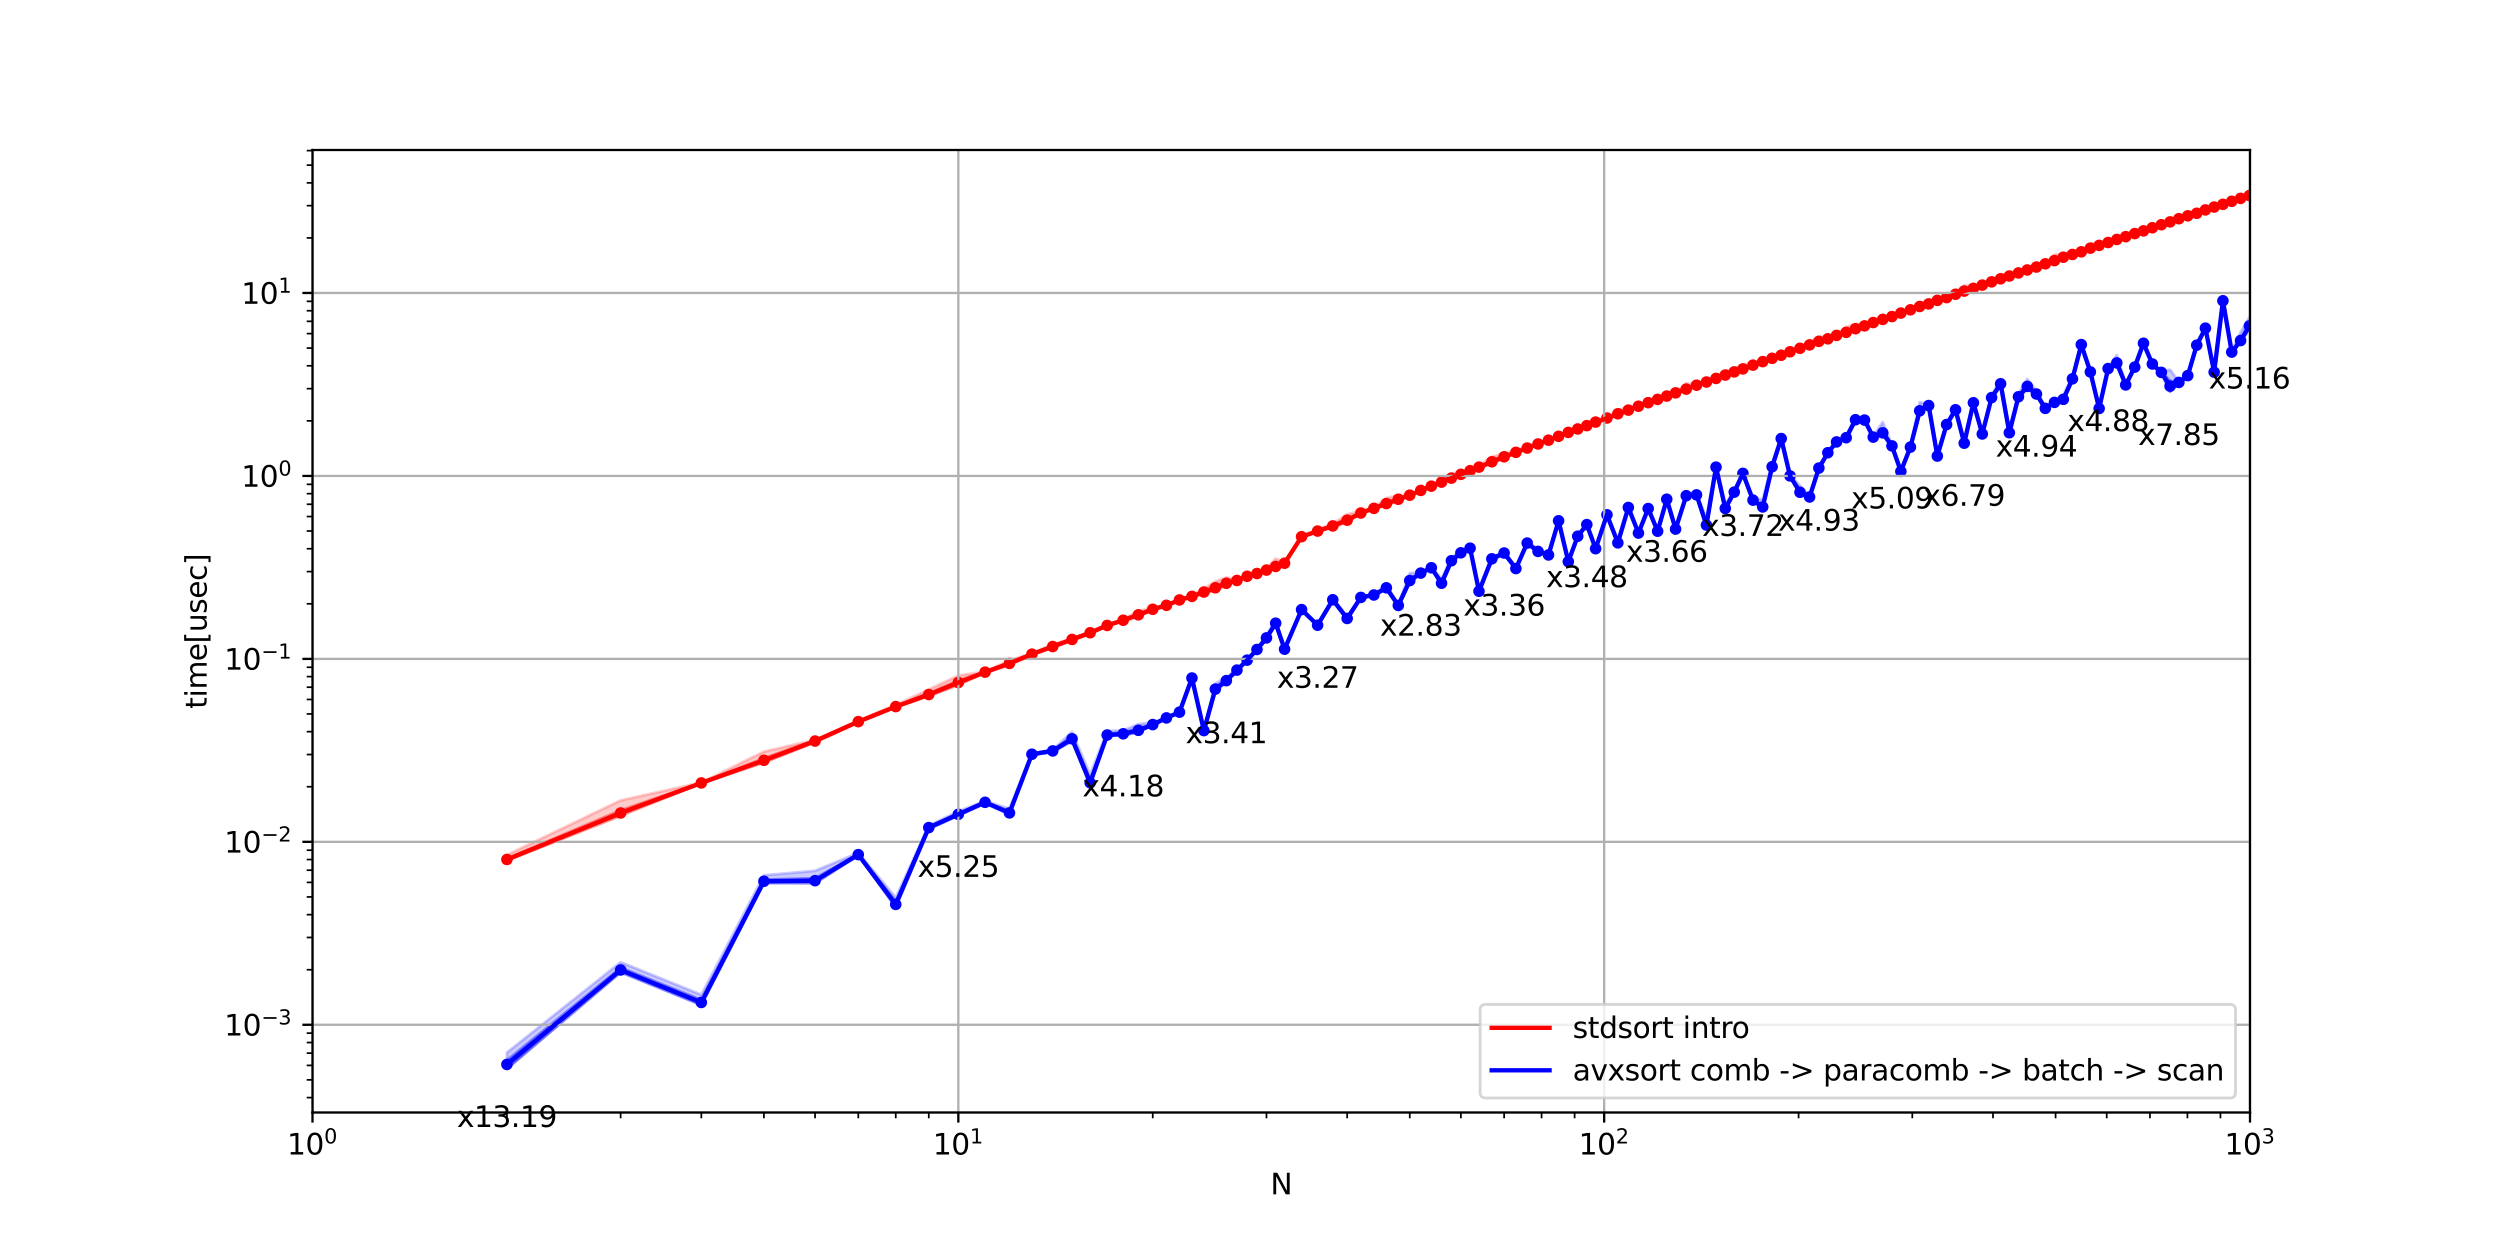 <?xml version="1.0" encoding="utf-8" standalone="no"?>
<!DOCTYPE svg PUBLIC "-//W3C//DTD SVG 1.1//EN"
  "http://www.w3.org/Graphics/SVG/1.1/DTD/svg11.dtd">
<svg xmlns:xlink="http://www.w3.org/1999/xlink" width="864pt" height="432pt" viewBox="0 0 864 432" xmlns="http://www.w3.org/2000/svg" version="1.1">
 <defs>
  <style type="text/css">*{stroke-linejoin: round; stroke-linecap: butt}</style>
 </defs>
 <g id="figure_1">
  <g id="patch_1">
   <path d="M 0 432 
L 864 432 
L 864 0 
L 0 0 
z
" style="fill: #ffffff"/>
  </g>
  <g id="axes_1">
   <g id="patch_2">
    <path d="M 108 384.48 
L 777.6 384.48 
L 777.6 51.84 
L 108 51.84 
z
" style="fill: #ffffff"/>
   </g>
   <g id="PathCollection_1">
    <defs>
     <path id="m04d68f4527" d="M 0 1.5 
C 0.398 1.5 0.779 1.342 1.061 1.061 
C 1.342 0.779 1.5 0.398 1.5 0 
C 1.5 -0.398 1.342 -0.779 1.061 -1.061 
C 0.779 -1.342 0.398 -1.5 0 -1.5 
C -0.398 -1.5 -0.779 -1.342 -1.061 -1.061 
C -1.342 -0.779 -1.5 -0.398 -1.5 0 
C -1.5 0.398 -1.342 0.779 -1.061 1.061 
C -0.779 1.342 -0.398 1.5 0 1.5 
z
" style="stroke: #ff0000"/>
    </defs>
    <g clip-path="url(#pc3e7ade386)">
     <use xlink:href="#m04d68f4527" x="175.19" y="297.041" style="fill: #ff0000; stroke: #ff0000"/>
     <use xlink:href="#m04d68f4527" x="214.493" y="280.965" style="fill: #ff0000; stroke: #ff0000"/>
     <use xlink:href="#m04d68f4527" x="242.38" y="270.582" style="fill: #ff0000; stroke: #ff0000"/>
     <use xlink:href="#m04d68f4527" x="264.01" y="262.756" style="fill: #ff0000; stroke: #ff0000"/>
     <use xlink:href="#m04d68f4527" x="281.683" y="256.105" style="fill: #ff0000; stroke: #ff0000"/>
     <use xlink:href="#m04d68f4527" x="296.626" y="249.4" style="fill: #ff0000; stroke: #ff0000"/>
     <use xlink:href="#m04d68f4527" x="309.57" y="244.199" style="fill: #ff0000; stroke: #ff0000"/>
     <use xlink:href="#m04d68f4527" x="320.987" y="240.032" style="fill: #ff0000; stroke: #ff0000"/>
     <use xlink:href="#m04d68f4527" x="331.2" y="235.882" style="fill: #ff0000; stroke: #ff0000"/>
     <use xlink:href="#m04d68f4527" x="340.439" y="232.297" style="fill: #ff0000; stroke: #ff0000"/>
     <use xlink:href="#m04d68f4527" x="348.873" y="229.263" style="fill: #ff0000; stroke: #ff0000"/>
     <use xlink:href="#m04d68f4527" x="356.632" y="226.073" style="fill: #ff0000; stroke: #ff0000"/>
     <use xlink:href="#m04d68f4527" x="363.816" y="223.444" style="fill: #ff0000; stroke: #ff0000"/>
     <use xlink:href="#m04d68f4527" x="370.504" y="220.991" style="fill: #ff0000; stroke: #ff0000"/>
     <use xlink:href="#m04d68f4527" x="376.76" y="218.673" style="fill: #ff0000; stroke: #ff0000"/>
     <use xlink:href="#m04d68f4527" x="382.636" y="216.156" style="fill: #ff0000; stroke: #ff0000"/>
     <use xlink:href="#m04d68f4527" x="388.177" y="214.353" style="fill: #ff0000; stroke: #ff0000"/>
     <use xlink:href="#m04d68f4527" x="393.418" y="212.476" style="fill: #ff0000; stroke: #ff0000"/>
     <use xlink:href="#m04d68f4527" x="398.39" y="210.565" style="fill: #ff0000; stroke: #ff0000"/>
     <use xlink:href="#m04d68f4527" x="403.119" y="209.197" style="fill: #ff0000; stroke: #ff0000"/>
     <use xlink:href="#m04d68f4527" x="407.629" y="207.34" style="fill: #ff0000; stroke: #ff0000"/>
     <use xlink:href="#m04d68f4527" x="411.938" y="206.112" style="fill: #ff0000; stroke: #ff0000"/>
     <use xlink:href="#m04d68f4527" x="416.063" y="204.609" style="fill: #ff0000; stroke: #ff0000"/>
     <use xlink:href="#m04d68f4527" x="420.02" y="203.137" style="fill: #ff0000; stroke: #ff0000"/>
     <use xlink:href="#m04d68f4527" x="423.822" y="201.582" style="fill: #ff0000; stroke: #ff0000"/>
     <use xlink:href="#m04d68f4527" x="427.48" y="200.611" style="fill: #ff0000; stroke: #ff0000"/>
     <use xlink:href="#m04d68f4527" x="431.006" y="199.171" style="fill: #ff0000; stroke: #ff0000"/>
     <use xlink:href="#m04d68f4527" x="434.407" y="198.207" style="fill: #ff0000; stroke: #ff0000"/>
     <use xlink:href="#m04d68f4527" x="437.693" y="197.022" style="fill: #ff0000; stroke: #ff0000"/>
     <use xlink:href="#m04d68f4527" x="440.872" y="195.772" style="fill: #ff0000; stroke: #ff0000"/>
     <use xlink:href="#m04d68f4527" x="443.949" y="194.647" style="fill: #ff0000; stroke: #ff0000"/>
     <use xlink:href="#m04d68f4527" x="449.826" y="185.479" style="fill: #ff0000; stroke: #ff0000"/>
     <use xlink:href="#m04d68f4527" x="455.367" y="183.539" style="fill: #ff0000; stroke: #ff0000"/>
     <use xlink:href="#m04d68f4527" x="460.608" y="181.758" style="fill: #ff0000; stroke: #ff0000"/>
     <use xlink:href="#m04d68f4527" x="465.58" y="179.778" style="fill: #ff0000; stroke: #ff0000"/>
     <use xlink:href="#m04d68f4527" x="470.309" y="177.29" style="fill: #ff0000; stroke: #ff0000"/>
     <use xlink:href="#m04d68f4527" x="474.819" y="175.686" style="fill: #ff0000; stroke: #ff0000"/>
     <use xlink:href="#m04d68f4527" x="479.128" y="174.04" style="fill: #ff0000; stroke: #ff0000"/>
     <use xlink:href="#m04d68f4527" x="483.253" y="172.543" style="fill: #ff0000; stroke: #ff0000"/>
     <use xlink:href="#m04d68f4527" x="487.21" y="171.132" style="fill: #ff0000; stroke: #ff0000"/>
     <use xlink:href="#m04d68f4527" x="491.012" y="169.488" style="fill: #ff0000; stroke: #ff0000"/>
     <use xlink:href="#m04d68f4527" x="494.67" y="168.016" style="fill: #ff0000; stroke: #ff0000"/>
     <use xlink:href="#m04d68f4527" x="498.196" y="166.62" style="fill: #ff0000; stroke: #ff0000"/>
     <use xlink:href="#m04d68f4527" x="501.597" y="165.241" style="fill: #ff0000; stroke: #ff0000"/>
     <use xlink:href="#m04d68f4527" x="504.883" y="163.923" style="fill: #ff0000; stroke: #ff0000"/>
     <use xlink:href="#m04d68f4527" x="508.062" y="162.673" style="fill: #ff0000; stroke: #ff0000"/>
     <use xlink:href="#m04d68f4527" x="511.139" y="161.439" style="fill: #ff0000; stroke: #ff0000"/>
     <use xlink:href="#m04d68f4527" x="515.58" y="159.597" style="fill: #ff0000; stroke: #ff0000"/>
     <use xlink:href="#m04d68f4527" x="519.826" y="157.866" style="fill: #ff0000; stroke: #ff0000"/>
     <use xlink:href="#m04d68f4527" x="523.894" y="156.332" style="fill: #ff0000; stroke: #ff0000"/>
     <use xlink:href="#m04d68f4527" x="527.798" y="154.853" style="fill: #ff0000; stroke: #ff0000"/>
     <use xlink:href="#m04d68f4527" x="531.55" y="153.438" style="fill: #ff0000; stroke: #ff0000"/>
     <use xlink:href="#m04d68f4527" x="535.163" y="152.127" style="fill: #ff0000; stroke: #ff0000"/>
     <use xlink:href="#m04d68f4527" x="538.646" y="150.793" style="fill: #ff0000; stroke: #ff0000"/>
     <use xlink:href="#m04d68f4527" x="542.009" y="149.443" style="fill: #ff0000; stroke: #ff0000"/>
     <use xlink:href="#m04d68f4527" x="545.258" y="148.256" style="fill: #ff0000; stroke: #ff0000"/>
     <use xlink:href="#m04d68f4527" x="548.402" y="147.1" style="fill: #ff0000; stroke: #ff0000"/>
     <use xlink:href="#m04d68f4527" x="551.447" y="145.87" style="fill: #ff0000; stroke: #ff0000"/>
     <use xlink:href="#m04d68f4527" x="555.365" y="144.47" style="fill: #ff0000; stroke: #ff0000"/>
     <use xlink:href="#m04d68f4527" x="559.129" y="142.998" style="fill: #ff0000; stroke: #ff0000"/>
     <use xlink:href="#m04d68f4527" x="562.754" y="141.736" style="fill: #ff0000; stroke: #ff0000"/>
     <use xlink:href="#m04d68f4527" x="566.247" y="140.395" style="fill: #ff0000; stroke: #ff0000"/>
     <use xlink:href="#m04d68f4527" x="569.619" y="139.167" style="fill: #ff0000; stroke: #ff0000"/>
     <use xlink:href="#m04d68f4527" x="572.878" y="138.031" style="fill: #ff0000; stroke: #ff0000"/>
     <use xlink:href="#m04d68f4527" x="576.03" y="136.882" style="fill: #ff0000; stroke: #ff0000"/>
     <use xlink:href="#m04d68f4527" x="579.084" y="135.771" style="fill: #ff0000; stroke: #ff0000"/>
     <use xlink:href="#m04d68f4527" x="582.77" y="134.478" style="fill: #ff0000; stroke: #ff0000"/>
     <use xlink:href="#m04d68f4527" x="586.321" y="133.131" style="fill: #ff0000; stroke: #ff0000"/>
     <use xlink:href="#m04d68f4527" x="589.747" y="132.033" style="fill: #ff0000; stroke: #ff0000"/>
     <use xlink:href="#m04d68f4527" x="593.055" y="130.788" style="fill: #ff0000; stroke: #ff0000"/>
     <use xlink:href="#m04d68f4527" x="596.255" y="129.62" style="fill: #ff0000; stroke: #ff0000"/>
     <use xlink:href="#m04d68f4527" x="599.352" y="128.532" style="fill: #ff0000; stroke: #ff0000"/>
     <use xlink:href="#m04d68f4527" x="602.353" y="127.493" style="fill: #ff0000; stroke: #ff0000"/>
     <use xlink:href="#m04d68f4527" x="605.836" y="126.187" style="fill: #ff0000; stroke: #ff0000"/>
     <use xlink:href="#m04d68f4527" x="609.198" y="124.977" style="fill: #ff0000; stroke: #ff0000"/>
     <use xlink:href="#m04d68f4527" x="612.448" y="123.83" style="fill: #ff0000; stroke: #ff0000"/>
     <use xlink:href="#m04d68f4527" x="615.592" y="122.773" style="fill: #ff0000; stroke: #ff0000"/>
     <use xlink:href="#m04d68f4527" x="618.637" y="121.58" style="fill: #ff0000; stroke: #ff0000"/>
     <use xlink:href="#m04d68f4527" x="622.073" y="120.376" style="fill: #ff0000; stroke: #ff0000"/>
     <use xlink:href="#m04d68f4527" x="625.392" y="119.197" style="fill: #ff0000; stroke: #ff0000"/>
     <use xlink:href="#m04d68f4527" x="628.6" y="117.979" style="fill: #ff0000; stroke: #ff0000"/>
     <use xlink:href="#m04d68f4527" x="631.706" y="117.099" style="fill: #ff0000; stroke: #ff0000"/>
     <use xlink:href="#m04d68f4527" x="634.715" y="115.915" style="fill: #ff0000; stroke: #ff0000"/>
     <use xlink:href="#m04d68f4527" x="638.044" y="114.869" style="fill: #ff0000; stroke: #ff0000"/>
     <use xlink:href="#m04d68f4527" x="641.262" y="113.605" style="fill: #ff0000; stroke: #ff0000"/>
     <use xlink:href="#m04d68f4527" x="644.376" y="112.62" style="fill: #ff0000; stroke: #ff0000"/>
     <use xlink:href="#m04d68f4527" x="647.394" y="111.474" style="fill: #ff0000; stroke: #ff0000"/>
     <use xlink:href="#m04d68f4527" x="650.68" y="110.378" style="fill: #ff0000; stroke: #ff0000"/>
     <use xlink:href="#m04d68f4527" x="653.859" y="109.407" style="fill: #ff0000; stroke: #ff0000"/>
     <use xlink:href="#m04d68f4527" x="656.936" y="108.197" style="fill: #ff0000; stroke: #ff0000"/>
     <use xlink:href="#m04d68f4527" x="660.245" y="107.07" style="fill: #ff0000; stroke: #ff0000"/>
     <use xlink:href="#m04d68f4527" x="663.445" y="105.924" style="fill: #ff0000; stroke: #ff0000"/>
     <use xlink:href="#m04d68f4527" x="666.542" y="105.03" style="fill: #ff0000; stroke: #ff0000"/>
     <use xlink:href="#m04d68f4527" x="669.543" y="103.797" style="fill: #ff0000; stroke: #ff0000"/>
     <use xlink:href="#m04d68f4527" x="672.741" y="102.858" style="fill: #ff0000; stroke: #ff0000"/>
     <use xlink:href="#m04d68f4527" x="675.836" y="101.696" style="fill: #ff0000; stroke: #ff0000"/>
     <use xlink:href="#m04d68f4527" x="678.836" y="100.593" style="fill: #ff0000; stroke: #ff0000"/>
     <use xlink:href="#m04d68f4527" x="682.005" y="99.642" style="fill: #ff0000; stroke: #ff0000"/>
     <use xlink:href="#m04d68f4527" x="685.075" y="98.532" style="fill: #ff0000; stroke: #ff0000"/>
     <use xlink:href="#m04d68f4527" x="688.294" y="97.414" style="fill: #ff0000; stroke: #ff0000"/>
     <use xlink:href="#m04d68f4527" x="691.409" y="96.357" style="fill: #ff0000; stroke: #ff0000"/>
     <use xlink:href="#m04d68f4527" x="694.428" y="95.387" style="fill: #ff0000; stroke: #ff0000"/>
     <use xlink:href="#m04d68f4527" x="697.577" y="94.329" style="fill: #ff0000; stroke: #ff0000"/>
     <use xlink:href="#m04d68f4527" x="700.627" y="93.297" style="fill: #ff0000; stroke: #ff0000"/>
     <use xlink:href="#m04d68f4527" x="703.792" y="92.292" style="fill: #ff0000; stroke: #ff0000"/>
     <use xlink:href="#m04d68f4527" x="706.856" y="91.176" style="fill: #ff0000; stroke: #ff0000"/>
     <use xlink:href="#m04d68f4527" x="710.022" y="90.064" style="fill: #ff0000; stroke: #ff0000"/>
     <use xlink:href="#m04d68f4527" x="713.087" y="88.893" style="fill: #ff0000; stroke: #ff0000"/>
     <use xlink:href="#m04d68f4527" x="716.241" y="87.943" style="fill: #ff0000; stroke: #ff0000"/>
     <use xlink:href="#m04d68f4527" x="719.296" y="87.029" style="fill: #ff0000; stroke: #ff0000"/>
     <use xlink:href="#m04d68f4527" x="722.429" y="85.762" style="fill: #ff0000; stroke: #ff0000"/>
     <use xlink:href="#m04d68f4527" x="725.463" y="84.81" style="fill: #ff0000; stroke: #ff0000"/>
     <use xlink:href="#m04d68f4527" x="728.567" y="83.817" style="fill: #ff0000; stroke: #ff0000"/>
     <use xlink:href="#m04d68f4527" x="731.574" y="82.753" style="fill: #ff0000; stroke: #ff0000"/>
     <use xlink:href="#m04d68f4527" x="734.642" y="81.797" style="fill: #ff0000; stroke: #ff0000"/>
     <use xlink:href="#m04d68f4527" x="737.762" y="80.729" style="fill: #ff0000; stroke: #ff0000"/>
     <use xlink:href="#m04d68f4527" x="740.785" y="79.787" style="fill: #ff0000; stroke: #ff0000"/>
     <use xlink:href="#m04d68f4527" x="743.853" y="78.711" style="fill: #ff0000; stroke: #ff0000"/>
     <use xlink:href="#m04d68f4527" x="746.961" y="77.663" style="fill: #ff0000; stroke: #ff0000"/>
     <use xlink:href="#m04d68f4527" x="749.972" y="76.683" style="fill: #ff0000; stroke: #ff0000"/>
     <use xlink:href="#m04d68f4527" x="753.017" y="75.589" style="fill: #ff0000; stroke: #ff0000"/>
     <use xlink:href="#m04d68f4527" x="756.091" y="74.588" style="fill: #ff0000; stroke: #ff0000"/>
     <use xlink:href="#m04d68f4527" x="759.187" y="73.71" style="fill: #ff0000; stroke: #ff0000"/>
     <use xlink:href="#m04d68f4527" x="762.188" y="72.549" style="fill: #ff0000; stroke: #ff0000"/>
     <use xlink:href="#m04d68f4527" x="765.209" y="71.556" style="fill: #ff0000; stroke: #ff0000"/>
     <use xlink:href="#m04d68f4527" x="768.245" y="70.617" style="fill: #ff0000; stroke: #ff0000"/>
     <use xlink:href="#m04d68f4527" x="771.292" y="69.569" style="fill: #ff0000; stroke: #ff0000"/>
     <use xlink:href="#m04d68f4527" x="774.347" y="68.556" style="fill: #ff0000; stroke: #ff0000"/>
     <use xlink:href="#m04d68f4527" x="777.406" y="67.569" style="fill: #ff0000; stroke: #ff0000"/>
    </g>
   </g>
   <g id="PolyCollection_1">
    <defs>
     <path id="m5f11a4dcc1" d="M 175.19 -135.303 
L 175.19 -134.61 
L 214.493 -150.08 
L 242.38 -161.355 
L 264.01 -168.502 
L 281.683 -175.599 
L 296.626 -182.478 
L 309.57 -187.639 
L 320.987 -191.512 
L 331.2 -195.388 
L 340.439 -199.585 
L 348.873 -202.381 
L 356.632 -205.81 
L 363.816 -208.251 
L 370.504 -210.8 
L 376.76 -213.12 
L 382.636 -215.724 
L 388.177 -217.373 
L 393.418 -219.088 
L 398.39 -221.216 
L 403.119 -222.756 
L 407.629 -224.498 
L 411.938 -225.746 
L 416.063 -226.96 
L 420.02 -228.097 
L 423.822 -229.808 
L 427.48 -231.259 
L 431.006 -232.674 
L 434.407 -233.644 
L 437.693 -234.702 
L 440.872 -235.506 
L 443.949 -237.182 
L 449.826 -246.472 
L 455.367 -248.271 
L 460.608 -249.911 
L 465.58 -251.674 
L 470.309 -254.551 
L 474.819 -256.186 
L 479.128 -257.42 
L 483.253 -259.032 
L 487.21 -260.695 
L 491.012 -262.389 
L 494.67 -263.914 
L 498.196 -265.022 
L 501.597 -266.275 
L 504.883 -267.874 
L 508.062 -269.257 
L 511.139 -270.424 
L 515.58 -271.841 
L 519.826 -273.762 
L 523.894 -275.463 
L 527.798 -276.952 
L 531.55 -278.359 
L 535.163 -279.708 
L 538.646 -281.053 
L 542.009 -282.368 
L 545.258 -283.686 
L 548.402 -284.846 
L 551.447 -285.926 
L 555.365 -287.437 
L 559.129 -288.665 
L 562.754 -289.969 
L 566.247 -291.438 
L 569.619 -292.69 
L 572.878 -293.897 
L 576.03 -294.877 
L 579.084 -296.149 
L 582.77 -297.081 
L 586.321 -298.73 
L 589.747 -299.752 
L 593.055 -300.921 
L 596.255 -301.984 
L 599.352 -303.171 
L 602.353 -304.152 
L 605.836 -305.568 
L 609.198 -306.796 
L 612.448 -307.803 
L 615.592 -309.095 
L 618.637 -310.227 
L 622.073 -311.425 
L 625.392 -312.548 
L 628.6 -313.609 
L 631.706 -314.757 
L 634.715 -315.94 
L 638.044 -316.692 
L 641.262 -317.963 
L 644.376 -319.215 
L 647.394 -320.349 
L 650.68 -321.313 
L 653.859 -322.367 
L 656.936 -323.611 
L 660.245 -324.828 
L 663.445 -325.671 
L 666.542 -326.724 
L 669.543 -327.907 
L 672.741 -328.981 
L 675.836 -330.11 
L 678.836 -330.875 
L 682.005 -332.065 
L 685.075 -333.293 
L 688.294 -334.421 
L 691.409 -335.224 
L 694.428 -336.433 
L 697.577 -337.535 
L 700.627 -338.38 
L 703.792 -339.318 
L 706.856 -340.674 
L 710.022 -341.341 
L 713.087 -342.618 
L 716.241 -343.713 
L 719.296 -344.757 
L 722.429 -345.791 
L 725.463 -346.959 
L 728.567 -348.027 
L 731.574 -348.965 
L 734.642 -349.905 
L 737.762 -351.137 
L 740.785 -351.788 
L 743.853 -353.106 
L 746.961 -354.211 
L 749.972 -354.916 
L 753.017 -356.246 
L 756.091 -357.136 
L 759.187 -357.966 
L 762.188 -359.293 
L 765.209 -360.154 
L 768.245 -361.074 
L 771.292 -362.31 
L 774.347 -363.104 
L 777.406 -364.192 
L 777.406 -364.668 
L 777.406 -364.668 
L 774.347 -363.781 
L 771.292 -362.551 
L 768.245 -361.689 
L 765.209 -360.731 
L 762.188 -359.608 
L 759.187 -358.61 
L 756.091 -357.685 
L 753.017 -356.574 
L 749.972 -355.712 
L 746.961 -354.462 
L 743.853 -353.47 
L 740.785 -352.632 
L 737.762 -351.405 
L 734.642 -350.498 
L 731.574 -349.526 
L 728.567 -348.337 
L 725.463 -347.418 
L 722.429 -346.679 
L 719.296 -345.183 
L 716.241 -344.397 
L 713.087 -343.588 
L 710.022 -342.518 
L 706.856 -340.972 
L 703.792 -340.092 
L 700.627 -339.023 
L 697.577 -337.805 
L 694.428 -336.791 
L 691.409 -336.056 
L 688.294 -334.75 
L 685.075 -333.641 
L 682.005 -332.648 
L 678.836 -331.928 
L 675.836 -330.496 
L 672.741 -329.302 
L 669.543 -328.495 
L 666.542 -327.214 
L 663.445 -326.475 
L 660.245 -325.031 
L 656.936 -323.993 
L 653.859 -322.818 
L 650.68 -321.927 
L 647.394 -320.702 
L 644.376 -319.543 
L 641.262 -318.821 
L 638.044 -317.563 
L 634.715 -316.229 
L 631.706 -315.043 
L 628.6 -314.426 
L 625.392 -313.055 
L 622.073 -311.821 
L 618.637 -310.612 
L 615.592 -309.358 
L 612.448 -308.533 
L 609.198 -307.249 
L 605.836 -306.055 
L 602.353 -304.857 
L 599.352 -303.761 
L 596.255 -302.771 
L 593.055 -301.499 
L 589.747 -300.179 
L 586.321 -299.007 
L 582.77 -297.956 
L 579.084 -296.308 
L 576.03 -295.356 
L 572.878 -294.039 
L 569.619 -292.975 
L 566.247 -291.77 
L 562.754 -290.555 
L 559.129 -289.334 
L 555.365 -287.622 
L 551.447 -286.333 
L 548.402 -284.953 
L 545.258 -283.802 
L 542.009 -282.744 
L 538.646 -281.359 
L 535.163 -280.038 
L 531.55 -278.764 
L 527.798 -277.341 
L 523.894 -275.872 
L 519.826 -274.501 
L 515.58 -272.953 
L 511.139 -270.698 
L 508.062 -269.397 
L 504.883 -268.279 
L 501.597 -267.235 
L 498.196 -265.733 
L 494.67 -264.055 
L 491.012 -262.634 
L 487.21 -261.041 
L 483.253 -259.876 
L 479.128 -258.489 
L 474.819 -256.441 
L 470.309 -254.869 
L 465.58 -252.759 
L 460.608 -250.57 
L 455.367 -248.65 
L 449.826 -246.569 
L 443.949 -237.524 
L 440.872 -236.931 
L 437.693 -235.251 
L 434.407 -233.942 
L 431.006 -232.984 
L 427.48 -231.519 
L 423.822 -231.014 
L 420.02 -229.608 
L 416.063 -227.817 
L 411.938 -226.029 
L 407.629 -224.822 
L 403.119 -222.85 
L 398.39 -221.653 
L 393.418 -219.952 
L 388.177 -217.918 
L 382.636 -215.963 
L 376.76 -213.533 
L 370.504 -211.217 
L 363.816 -208.857 
L 356.632 -206.043 
L 348.873 -203.089 
L 340.439 -199.821 
L 331.2 -196.83 
L 320.987 -192.416 
L 309.57 -187.962 
L 296.626 -182.722 
L 281.683 -176.187 
L 264.01 -169.966 
L 242.38 -161.48 
L 214.493 -151.958 
L 175.19 -135.303 
z
" style="stroke: #ff0000; stroke-opacity: 0.4"/>
    </defs>
    <g clip-path="url(#pc3e7ade386)">
     <use xlink:href="#m5f11a4dcc1" x="0" y="432" style="fill: #ff0000; fill-opacity: 0.4; stroke: #ff0000; stroke-opacity: 0.4"/>
    </g>
   </g>
   <g id="PolyCollection_2">
    <defs>
     <path id="m09eddef4b4" d="M 175.19 -136.519 
L 175.19 -134.607 
L 214.493 -150.701 
L 242.38 -161.318 
L 264.01 -168.552 
L 281.683 -175.412 
L 296.626 -182.423 
L 309.57 -187.573 
L 320.987 -191.357 
L 331.2 -195.412 
L 340.439 -199.444 
L 348.873 -202.013 
L 356.632 -205.691 
L 363.816 -208.038 
L 370.504 -210.423 
L 376.76 -212.862 
L 382.636 -215.653 
L 388.177 -217.207 
L 393.418 -218.793 
L 398.39 -221.019 
L 403.119 -222.737 
L 407.629 -224.206 
L 411.938 -225.586 
L 416.063 -226.661 
L 420.02 -227.999 
L 423.822 -229.65 
L 427.48 -231.289 
L 431.006 -232.468 
L 434.407 -233.608 
L 437.693 -234.478 
L 440.872 -235.467 
L 443.949 -237.074 
L 449.826 -246.404 
L 455.367 -248.338 
L 460.608 -249.653 
L 465.58 -251.507 
L 470.309 -254.579 
L 474.819 -256.183 
L 479.128 -257.248 
L 483.253 -258.893 
L 487.21 -260.491 
L 491.012 -262.395 
L 494.67 -263.896 
L 498.196 -264.761 
L 501.597 -266.204 
L 504.883 -267.714 
L 508.062 -269.229 
L 511.139 -270.198 
L 515.58 -271.754 
L 519.826 -273.631 
L 523.894 -275.513 
L 527.798 -276.967 
L 531.55 -278.086 
L 535.163 -279.461 
L 538.646 -280.771 
L 542.009 -282.425 
L 545.258 -283.647 
L 548.402 -284.816 
L 551.447 -285.975 
L 555.365 -287.424 
L 559.129 -288.569 
L 562.754 -289.78 
L 566.247 -291.448 
L 569.619 -292.691 
L 572.878 -293.895 
L 576.03 -294.564 
L 579.084 -296.135 
L 582.77 -296.926 
L 586.321 -298.733 
L 589.747 -299.588 
L 593.055 -300.685 
L 596.255 -301.819 
L 599.352 -303.01 
L 602.353 -303.996 
L 605.836 -305.264 
L 609.198 -306.402 
L 612.448 -307.639 
L 615.592 -308.776 
L 618.637 -310.267 
L 622.073 -311.305 
L 625.392 -312.402 
L 628.6 -313.753 
L 631.706 -314.586 
L 634.715 -315.922 
L 638.044 -316.568 
L 641.262 -317.884 
L 644.376 -318.959 
L 647.394 -320.376 
L 650.68 -321.24 
L 653.859 -322.166 
L 656.936 -323.607 
L 660.245 -324.803 
L 663.445 -325.634 
L 666.542 -326.554 
L 669.543 -327.728 
L 672.741 -328.677 
L 675.836 -330.183 
L 678.836 -330.934 
L 682.005 -331.891 
L 685.075 -333.349 
L 688.294 -334.443 
L 691.409 -335.176 
L 694.428 -336.095 
L 697.577 -337.181 
L 700.627 -338.175 
L 703.792 -339.217 
L 706.856 -340.373 
L 710.022 -341.332 
L 713.087 -342.389 
L 716.241 -343.474 
L 719.296 -344.446 
L 722.429 -345.809 
L 725.463 -346.766 
L 728.567 -348.078 
L 731.574 -348.804 
L 734.642 -349.647 
L 737.762 -351.12 
L 740.785 -351.75 
L 743.853 -352.828 
L 746.961 -353.988 
L 749.972 -354.795 
L 753.017 -356.086 
L 756.091 -356.912 
L 759.187 -357.894 
L 762.188 -359.311 
L 765.209 -359.995 
L 768.245 -360.863 
L 771.292 -362.319 
L 774.347 -363.069 
L 777.406 -363.907 
L 777.406 -365.04 
L 777.406 -365.04 
L 774.347 -364.508 
L 771.292 -362.784 
L 768.245 -362.381 
L 765.209 -361.122 
L 762.188 -359.8 
L 759.187 -359.562 
L 756.091 -358.455 
L 753.017 -356.84 
L 749.972 -356.573 
L 746.961 -354.646 
L 743.853 -353.802 
L 740.785 -353.546 
L 737.762 -351.605 
L 734.642 -351.364 
L 731.574 -349.98 
L 728.567 -348.746 
L 725.463 -348.025 
L 722.429 -347.706 
L 719.296 -345.39 
L 716.241 -345.164 
L 713.087 -344.216 
L 710.022 -344.015 
L 706.856 -341.153 
L 703.792 -340.792 
L 700.627 -339.536 
L 697.577 -337.974 
L 694.428 -337.026 
L 691.409 -337.267 
L 688.294 -335.196 
L 685.075 -334.104 
L 682.005 -333.111 
L 678.836 -333.355 
L 675.836 -331.211 
L 672.741 -329.442 
L 669.543 -329.194 
L 666.542 -327.571 
L 663.445 -327.382 
L 660.245 -325.244 
L 656.936 -324.503 
L 653.859 -323.138 
L 650.68 -322.365 
L 647.394 -321.017 
L 644.376 -319.854 
L 641.262 -320.041 
L 638.044 -319.031 
L 634.715 -316.435 
L 631.706 -315.331 
L 628.6 -315.781 
L 625.392 -313.781 
L 622.073 -312.295 
L 618.637 -310.993 
L 615.592 -309.381 
L 612.448 -309.41 
L 609.198 -307.635 
L 605.836 -306.457 
L 602.353 -306.005 
L 599.352 -304.435 
L 596.255 -303.815 
L 593.055 -302.057 
L 589.747 -300.501 
L 586.321 -299.348 
L 582.77 -299.482 
L 579.084 -296.486 
L 576.03 -295.79 
L 572.878 -294.233 
L 569.619 -293.269 
L 566.247 -292.074 
L 562.754 -291.421 
L 559.129 -290.229 
L 555.365 -287.887 
L 551.447 -286.809 
L 548.402 -285.055 
L 545.258 -283.892 
L 542.009 -283.132 
L 538.646 -281.619 
L 535.163 -280.251 
L 531.55 -279.275 
L 527.798 -277.675 
L 523.894 -276.292 
L 519.826 -275.367 
L 515.58 -274.157 
L 511.139 -271.065 
L 508.062 -269.602 
L 504.883 -268.651 
L 501.597 -268.406 
L 498.196 -266.093 
L 494.67 -264.195 
L 491.012 -263.054 
L 487.21 -261.127 
L 483.253 -260.801 
L 479.128 -259.893 
L 474.819 -256.77 
L 470.309 -255.448 
L 465.58 -254.266 
L 460.608 -251.028 
L 455.367 -249.136 
L 449.826 -246.625 
L 443.949 -237.615 
L 440.872 -238.956 
L 437.693 -235.521 
L 434.407 -234.418 
L 431.006 -233.06 
L 427.48 -231.818 
L 423.822 -232.418 
L 420.02 -231.063 
L 416.063 -228.584 
L 411.938 -226.325 
L 407.629 -224.885 
L 403.119 -222.899 
L 398.39 -222.123 
L 393.418 -220.787 
L 388.177 -218.051 
L 382.636 -216.158 
L 376.76 -213.631 
L 370.504 -211.307 
L 363.816 -209.38 
L 356.632 -206.145 
L 348.873 -203.822 
L 340.439 -199.891 
L 331.2 -198.512 
L 320.987 -193.734 
L 309.57 -188.369 
L 296.626 -182.961 
L 281.683 -176.305 
L 264.01 -172.241 
L 242.38 -161.553 
L 214.493 -155.382 
L 175.19 -136.519 
z
" style="stroke: #ff0000; stroke-opacity: 0.2"/>
    </defs>
    <g clip-path="url(#pc3e7ade386)">
     <use xlink:href="#m09eddef4b4" x="0" y="432" style="fill: #ff0000; fill-opacity: 0.2; stroke: #ff0000; stroke-opacity: 0.2"/>
    </g>
   </g>
   <g id="PathCollection_2">
    <defs>
     <path id="m7e8471a931" d="M 0 1.5 
C 0.398 1.5 0.779 1.342 1.061 1.061 
C 1.342 0.779 1.5 0.398 1.5 0 
C 1.5 -0.398 1.342 -0.779 1.061 -1.061 
C 0.779 -1.342 0.398 -1.5 0 -1.5 
C -0.398 -1.5 -0.779 -1.342 -1.061 -1.061 
C -1.342 -0.779 -1.5 -0.398 -1.5 0 
C -1.5 0.398 -1.342 0.779 -1.061 1.061 
C -0.779 1.342 -0.398 1.5 0 1.5 
z
" style="stroke: #0000ff"/>
    </defs>
    <g clip-path="url(#pc3e7ade386)">
     <use xlink:href="#m7e8471a931" x="175.19" y="367.866" style="fill: #0000ff; stroke: #0000ff"/>
     <use xlink:href="#m7e8471a931" x="214.493" y="335.226" style="fill: #0000ff; stroke: #0000ff"/>
     <use xlink:href="#m7e8471a931" x="242.38" y="346.452" style="fill: #0000ff; stroke: #0000ff"/>
     <use xlink:href="#m7e8471a931" x="264.01" y="304.563" style="fill: #0000ff; stroke: #0000ff"/>
     <use xlink:href="#m7e8471a931" x="281.683" y="304.358" style="fill: #0000ff; stroke: #0000ff"/>
     <use xlink:href="#m7e8471a931" x="296.626" y="295.365" style="fill: #0000ff; stroke: #0000ff"/>
     <use xlink:href="#m7e8471a931" x="309.57" y="312.56" style="fill: #0000ff; stroke: #0000ff"/>
     <use xlink:href="#m7e8471a931" x="320.987" y="286.016" style="fill: #0000ff; stroke: #0000ff"/>
     <use xlink:href="#m7e8471a931" x="331.2" y="281.424" style="fill: #0000ff; stroke: #0000ff"/>
     <use xlink:href="#m7e8471a931" x="340.439" y="277.282" style="fill: #0000ff; stroke: #0000ff"/>
     <use xlink:href="#m7e8471a931" x="348.873" y="280.937" style="fill: #0000ff; stroke: #0000ff"/>
     <use xlink:href="#m7e8471a931" x="356.632" y="260.664" style="fill: #0000ff; stroke: #0000ff"/>
     <use xlink:href="#m7e8471a931" x="363.816" y="259.518" style="fill: #0000ff; stroke: #0000ff"/>
     <use xlink:href="#m7e8471a931" x="370.504" y="255.33" style="fill: #0000ff; stroke: #0000ff"/>
     <use xlink:href="#m7e8471a931" x="376.76" y="270.516" style="fill: #0000ff; stroke: #0000ff"/>
     <use xlink:href="#m7e8471a931" x="382.636" y="254.028" style="fill: #0000ff; stroke: #0000ff"/>
     <use xlink:href="#m7e8471a931" x="388.177" y="253.603" style="fill: #0000ff; stroke: #0000ff"/>
     <use xlink:href="#m7e8471a931" x="393.418" y="252.4" style="fill: #0000ff; stroke: #0000ff"/>
     <use xlink:href="#m7e8471a931" x="398.39" y="250.42" style="fill: #0000ff; stroke: #0000ff"/>
     <use xlink:href="#m7e8471a931" x="403.119" y="248.111" style="fill: #0000ff; stroke: #0000ff"/>
     <use xlink:href="#m7e8471a931" x="407.629" y="246.127" style="fill: #0000ff; stroke: #0000ff"/>
     <use xlink:href="#m7e8471a931" x="411.938" y="234.321" style="fill: #0000ff; stroke: #0000ff"/>
     <use xlink:href="#m7e8471a931" x="416.063" y="252.502" style="fill: #0000ff; stroke: #0000ff"/>
     <use xlink:href="#m7e8471a931" x="420.02" y="238.163" style="fill: #0000ff; stroke: #0000ff"/>
     <use xlink:href="#m7e8471a931" x="423.822" y="235.232" style="fill: #0000ff; stroke: #0000ff"/>
     <use xlink:href="#m7e8471a931" x="427.48" y="231.587" style="fill: #0000ff; stroke: #0000ff"/>
     <use xlink:href="#m7e8471a931" x="431.006" y="228.142" style="fill: #0000ff; stroke: #0000ff"/>
     <use xlink:href="#m7e8471a931" x="434.407" y="224.465" style="fill: #0000ff; stroke: #0000ff"/>
     <use xlink:href="#m7e8471a931" x="437.693" y="220.458" style="fill: #0000ff; stroke: #0000ff"/>
     <use xlink:href="#m7e8471a931" x="440.872" y="215.379" style="fill: #0000ff; stroke: #0000ff"/>
     <use xlink:href="#m7e8471a931" x="443.949" y="224.364" style="fill: #0000ff; stroke: #0000ff"/>
     <use xlink:href="#m7e8471a931" x="449.826" y="210.685" style="fill: #0000ff; stroke: #0000ff"/>
     <use xlink:href="#m7e8471a931" x="455.367" y="216.074" style="fill: #0000ff; stroke: #0000ff"/>
     <use xlink:href="#m7e8471a931" x="460.608" y="207.281" style="fill: #0000ff; stroke: #0000ff"/>
     <use xlink:href="#m7e8471a931" x="465.58" y="213.738" style="fill: #0000ff; stroke: #0000ff"/>
     <use xlink:href="#m7e8471a931" x="470.309" y="206.468" style="fill: #0000ff; stroke: #0000ff"/>
     <use xlink:href="#m7e8471a931" x="474.819" y="205.629" style="fill: #0000ff; stroke: #0000ff"/>
     <use xlink:href="#m7e8471a931" x="479.128" y="203.146" style="fill: #0000ff; stroke: #0000ff"/>
     <use xlink:href="#m7e8471a931" x="483.253" y="209.252" style="fill: #0000ff; stroke: #0000ff"/>
     <use xlink:href="#m7e8471a931" x="487.21" y="200.651" style="fill: #0000ff; stroke: #0000ff"/>
     <use xlink:href="#m7e8471a931" x="491.012" y="198.059" style="fill: #0000ff; stroke: #0000ff"/>
     <use xlink:href="#m7e8471a931" x="494.67" y="196.217" style="fill: #0000ff; stroke: #0000ff"/>
     <use xlink:href="#m7e8471a931" x="498.196" y="201.567" style="fill: #0000ff; stroke: #0000ff"/>
     <use xlink:href="#m7e8471a931" x="501.597" y="193.793" style="fill: #0000ff; stroke: #0000ff"/>
     <use xlink:href="#m7e8471a931" x="504.883" y="191.051" style="fill: #0000ff; stroke: #0000ff"/>
     <use xlink:href="#m7e8471a931" x="508.062" y="189.456" style="fill: #0000ff; stroke: #0000ff"/>
     <use xlink:href="#m7e8471a931" x="511.139" y="204.336" style="fill: #0000ff; stroke: #0000ff"/>
     <use xlink:href="#m7e8471a931" x="515.58" y="193.13" style="fill: #0000ff; stroke: #0000ff"/>
     <use xlink:href="#m7e8471a931" x="519.826" y="191.124" style="fill: #0000ff; stroke: #0000ff"/>
     <use xlink:href="#m7e8471a931" x="523.894" y="196.495" style="fill: #0000ff; stroke: #0000ff"/>
     <use xlink:href="#m7e8471a931" x="527.798" y="187.689" style="fill: #0000ff; stroke: #0000ff"/>
     <use xlink:href="#m7e8471a931" x="531.55" y="190.571" style="fill: #0000ff; stroke: #0000ff"/>
     <use xlink:href="#m7e8471a931" x="535.163" y="191.795" style="fill: #0000ff; stroke: #0000ff"/>
     <use xlink:href="#m7e8471a931" x="538.646" y="179.979" style="fill: #0000ff; stroke: #0000ff"/>
     <use xlink:href="#m7e8471a931" x="542.009" y="194.107" style="fill: #0000ff; stroke: #0000ff"/>
     <use xlink:href="#m7e8471a931" x="545.258" y="185.322" style="fill: #0000ff; stroke: #0000ff"/>
     <use xlink:href="#m7e8471a931" x="548.402" y="181.305" style="fill: #0000ff; stroke: #0000ff"/>
     <use xlink:href="#m7e8471a931" x="551.447" y="189.631" style="fill: #0000ff; stroke: #0000ff"/>
     <use xlink:href="#m7e8471a931" x="555.365" y="177.906" style="fill: #0000ff; stroke: #0000ff"/>
     <use xlink:href="#m7e8471a931" x="559.129" y="187.608" style="fill: #0000ff; stroke: #0000ff"/>
     <use xlink:href="#m7e8471a931" x="562.754" y="175.385" style="fill: #0000ff; stroke: #0000ff"/>
     <use xlink:href="#m7e8471a931" x="566.247" y="184.233" style="fill: #0000ff; stroke: #0000ff"/>
     <use xlink:href="#m7e8471a931" x="569.619" y="175.753" style="fill: #0000ff; stroke: #0000ff"/>
     <use xlink:href="#m7e8471a931" x="572.878" y="183.593" style="fill: #0000ff; stroke: #0000ff"/>
     <use xlink:href="#m7e8471a931" x="576.03" y="172.533" style="fill: #0000ff; stroke: #0000ff"/>
     <use xlink:href="#m7e8471a931" x="579.084" y="182.856" style="fill: #0000ff; stroke: #0000ff"/>
     <use xlink:href="#m7e8471a931" x="582.77" y="171.322" style="fill: #0000ff; stroke: #0000ff"/>
     <use xlink:href="#m7e8471a931" x="586.321" y="171.027" style="fill: #0000ff; stroke: #0000ff"/>
     <use xlink:href="#m7e8471a931" x="589.747" y="181.465" style="fill: #0000ff; stroke: #0000ff"/>
     <use xlink:href="#m7e8471a931" x="593.055" y="161.444" style="fill: #0000ff; stroke: #0000ff"/>
     <use xlink:href="#m7e8471a931" x="596.255" y="175.724" style="fill: #0000ff; stroke: #0000ff"/>
     <use xlink:href="#m7e8471a931" x="599.352" y="170.081" style="fill: #0000ff; stroke: #0000ff"/>
     <use xlink:href="#m7e8471a931" x="602.353" y="163.598" style="fill: #0000ff; stroke: #0000ff"/>
     <use xlink:href="#m7e8471a931" x="605.836" y="172.848" style="fill: #0000ff; stroke: #0000ff"/>
     <use xlink:href="#m7e8471a931" x="609.198" y="175.205" style="fill: #0000ff; stroke: #0000ff"/>
     <use xlink:href="#m7e8471a931" x="612.448" y="161.308" style="fill: #0000ff; stroke: #0000ff"/>
     <use xlink:href="#m7e8471a931" x="615.592" y="151.568" style="fill: #0000ff; stroke: #0000ff"/>
     <use xlink:href="#m7e8471a931" x="618.637" y="164.479" style="fill: #0000ff; stroke: #0000ff"/>
     <use xlink:href="#m7e8471a931" x="622.073" y="170.136" style="fill: #0000ff; stroke: #0000ff"/>
     <use xlink:href="#m7e8471a931" x="625.392" y="171.757" style="fill: #0000ff; stroke: #0000ff"/>
     <use xlink:href="#m7e8471a931" x="628.6" y="161.765" style="fill: #0000ff; stroke: #0000ff"/>
     <use xlink:href="#m7e8471a931" x="631.706" y="156.46" style="fill: #0000ff; stroke: #0000ff"/>
     <use xlink:href="#m7e8471a931" x="634.715" y="152.732" style="fill: #0000ff; stroke: #0000ff"/>
     <use xlink:href="#m7e8471a931" x="638.044" y="151.274" style="fill: #0000ff; stroke: #0000ff"/>
     <use xlink:href="#m7e8471a931" x="641.262" y="145.06" style="fill: #0000ff; stroke: #0000ff"/>
     <use xlink:href="#m7e8471a931" x="644.376" y="145.179" style="fill: #0000ff; stroke: #0000ff"/>
     <use xlink:href="#m7e8471a931" x="647.394" y="151.067" style="fill: #0000ff; stroke: #0000ff"/>
     <use xlink:href="#m7e8471a931" x="650.68" y="149.585" style="fill: #0000ff; stroke: #0000ff"/>
     <use xlink:href="#m7e8471a931" x="653.859" y="154.1" style="fill: #0000ff; stroke: #0000ff"/>
     <use xlink:href="#m7e8471a931" x="656.936" y="162.922" style="fill: #0000ff; stroke: #0000ff"/>
     <use xlink:href="#m7e8471a931" x="660.245" y="154.513" style="fill: #0000ff; stroke: #0000ff"/>
     <use xlink:href="#m7e8471a931" x="663.445" y="141.975" style="fill: #0000ff; stroke: #0000ff"/>
     <use xlink:href="#m7e8471a931" x="666.542" y="140.157" style="fill: #0000ff; stroke: #0000ff"/>
     <use xlink:href="#m7e8471a931" x="669.543" y="157.614" style="fill: #0000ff; stroke: #0000ff"/>
     <use xlink:href="#m7e8471a931" x="672.741" y="146.722" style="fill: #0000ff; stroke: #0000ff"/>
     <use xlink:href="#m7e8471a931" x="675.836" y="141.609" style="fill: #0000ff; stroke: #0000ff"/>
     <use xlink:href="#m7e8471a931" x="678.836" y="153.171" style="fill: #0000ff; stroke: #0000ff"/>
     <use xlink:href="#m7e8471a931" x="682.005" y="139.193" style="fill: #0000ff; stroke: #0000ff"/>
     <use xlink:href="#m7e8471a931" x="685.075" y="149.987" style="fill: #0000ff; stroke: #0000ff"/>
     <use xlink:href="#m7e8471a931" x="688.294" y="137.407" style="fill: #0000ff; stroke: #0000ff"/>
     <use xlink:href="#m7e8471a931" x="691.409" y="132.639" style="fill: #0000ff; stroke: #0000ff"/>
     <use xlink:href="#m7e8471a931" x="694.428" y="149.558" style="fill: #0000ff; stroke: #0000ff"/>
     <use xlink:href="#m7e8471a931" x="697.577" y="137.117" style="fill: #0000ff; stroke: #0000ff"/>
     <use xlink:href="#m7e8471a931" x="700.627" y="133.547" style="fill: #0000ff; stroke: #0000ff"/>
     <use xlink:href="#m7e8471a931" x="703.792" y="136.176" style="fill: #0000ff; stroke: #0000ff"/>
     <use xlink:href="#m7e8471a931" x="706.856" y="141.135" style="fill: #0000ff; stroke: #0000ff"/>
     <use xlink:href="#m7e8471a931" x="710.022" y="139.068" style="fill: #0000ff; stroke: #0000ff"/>
     <use xlink:href="#m7e8471a931" x="713.087" y="138.011" style="fill: #0000ff; stroke: #0000ff"/>
     <use xlink:href="#m7e8471a931" x="716.241" y="130.922" style="fill: #0000ff; stroke: #0000ff"/>
     <use xlink:href="#m7e8471a931" x="719.296" y="119.091" style="fill: #0000ff; stroke: #0000ff"/>
     <use xlink:href="#m7e8471a931" x="722.429" y="128.54" style="fill: #0000ff; stroke: #0000ff"/>
     <use xlink:href="#m7e8471a931" x="725.463" y="141.174" style="fill: #0000ff; stroke: #0000ff"/>
     <use xlink:href="#m7e8471a931" x="728.567" y="127.371" style="fill: #0000ff; stroke: #0000ff"/>
     <use xlink:href="#m7e8471a931" x="731.574" y="125.429" style="fill: #0000ff; stroke: #0000ff"/>
     <use xlink:href="#m7e8471a931" x="734.642" y="133.03" style="fill: #0000ff; stroke: #0000ff"/>
     <use xlink:href="#m7e8471a931" x="737.762" y="126.887" style="fill: #0000ff; stroke: #0000ff"/>
     <use xlink:href="#m7e8471a931" x="740.785" y="118.631" style="fill: #0000ff; stroke: #0000ff"/>
     <use xlink:href="#m7e8471a931" x="743.853" y="125.795" style="fill: #0000ff; stroke: #0000ff"/>
     <use xlink:href="#m7e8471a931" x="746.961" y="128.694" style="fill: #0000ff; stroke: #0000ff"/>
     <use xlink:href="#m7e8471a931" x="749.972" y="133.46" style="fill: #0000ff; stroke: #0000ff"/>
     <use xlink:href="#m7e8471a931" x="753.017" y="132.165" style="fill: #0000ff; stroke: #0000ff"/>
     <use xlink:href="#m7e8471a931" x="756.091" y="129.819" style="fill: #0000ff; stroke: #0000ff"/>
     <use xlink:href="#m7e8471a931" x="759.187" y="119.293" style="fill: #0000ff; stroke: #0000ff"/>
     <use xlink:href="#m7e8471a931" x="762.188" y="113.413" style="fill: #0000ff; stroke: #0000ff"/>
     <use xlink:href="#m7e8471a931" x="765.209" y="128.614" style="fill: #0000ff; stroke: #0000ff"/>
     <use xlink:href="#m7e8471a931" x="768.245" y="103.947" style="fill: #0000ff; stroke: #0000ff"/>
     <use xlink:href="#m7e8471a931" x="771.292" y="121.686" style="fill: #0000ff; stroke: #0000ff"/>
     <use xlink:href="#m7e8471a931" x="774.347" y="117.694" style="fill: #0000ff; stroke: #0000ff"/>
     <use xlink:href="#m7e8471a931" x="777.406" y="112.65" style="fill: #0000ff; stroke: #0000ff"/>
    </g>
   </g>
   <g id="PolyCollection_3">
    <defs>
     <path id="mbe711d98c0" d="M 175.19 -65.534 
L 175.19 -62.658 
L 214.493 -95.982 
L 242.38 -84.668 
L 264.01 -126.877 
L 281.683 -126.799 
L 296.626 -136.439 
L 309.57 -118.514 
L 320.987 -145.603 
L 331.2 -150.246 
L 340.439 -154.511 
L 348.873 -150.689 
L 356.632 -171.21 
L 363.816 -172.161 
L 370.504 -175.953 
L 376.76 -160.728 
L 382.636 -177.676 
L 388.177 -177.927 
L 393.418 -178.999 
L 398.39 -181.378 
L 403.119 -183.818 
L 407.629 -185.756 
L 411.938 -197.389 
L 416.063 -179.225 
L 420.02 -193.3 
L 423.822 -196.383 
L 427.48 -200.323 
L 431.006 -203.763 
L 434.407 -207.444 
L 437.693 -211.202 
L 440.872 -216.265 
L 443.949 -207.536 
L 449.826 -221.246 
L 455.367 -215.868 
L 460.608 -224.419 
L 465.58 -217.921 
L 470.309 -225.463 
L 474.819 -226.24 
L 479.128 -228.539 
L 483.253 -222.491 
L 487.21 -230.731 
L 491.012 -233.808 
L 494.67 -235.69 
L 498.196 -229.886 
L 501.597 -237.765 
L 504.883 -240.722 
L 508.062 -242.407 
L 511.139 -227.415 
L 515.58 -238.556 
L 519.826 -240.675 
L 523.894 -235.387 
L 527.798 -244.117 
L 531.55 -241.182 
L 535.163 -239.993 
L 538.646 -251.813 
L 542.009 -237.768 
L 545.258 -246.556 
L 548.402 -250.593 
L 551.447 -242.254 
L 555.365 -254.006 
L 559.129 -244.153 
L 562.754 -256.515 
L 566.247 -247.679 
L 569.619 -256.153 
L 572.878 -248.302 
L 576.03 -259.284 
L 579.084 -249.015 
L 582.77 -260.443 
L 586.321 -260.878 
L 589.747 -249.919 
L 593.055 -270.351 
L 596.255 -255.844 
L 599.352 -261.601 
L 602.353 -268.119 
L 605.836 -258.923 
L 609.198 -256.223 
L 612.448 -270.209 
L 615.592 -280.258 
L 618.637 -267.37 
L 622.073 -261.369 
L 625.392 -260.066 
L 628.6 -270.011 
L 631.706 -275.34 
L 634.715 -279.139 
L 638.044 -280.405 
L 641.262 -286.64 
L 644.376 -286.656 
L 647.394 -280.791 
L 650.68 -281.559 
L 653.859 -277.636 
L 656.936 -268.801 
L 660.245 -277.368 
L 663.445 -289.363 
L 666.542 -291.552 
L 669.543 -274.191 
L 672.741 -285.029 
L 675.836 -290.102 
L 678.836 -278.448 
L 682.005 -292.539 
L 685.075 -281.903 
L 688.294 -294.352 
L 691.409 -298.875 
L 694.428 -282.206 
L 697.577 -294.576 
L 700.627 -297.702 
L 703.792 -295.457 
L 706.856 -290.644 
L 710.022 -292.64 
L 713.087 -293.53 
L 716.241 -300.732 
L 719.296 -312.684 
L 722.429 -303.244 
L 725.463 -290.664 
L 728.567 -304.495 
L 731.574 -305.829 
L 734.642 -298.691 
L 737.762 -304.889 
L 740.785 -313.08 
L 743.853 -305.994 
L 746.961 -303.116 
L 749.972 -296.588 
L 753.017 -299.656 
L 756.091 -301.9 
L 759.187 -312.393 
L 762.188 -318.489 
L 765.209 -303.129 
L 768.245 -327.762 
L 771.292 -310.188 
L 774.347 -313.645 
L 777.406 -318.684 
L 777.406 -320.001 
L 777.406 -320.001 
L 774.347 -314.951 
L 771.292 -310.44 
L 768.245 -328.341 
L 765.209 -303.641 
L 762.188 -318.685 
L 759.187 -313.019 
L 756.091 -302.458 
L 753.017 -300.013 
L 749.972 -300.363 
L 746.961 -303.494 
L 743.853 -306.413 
L 740.785 -313.655 
L 737.762 -305.336 
L 734.642 -299.245 
L 731.574 -307.293 
L 728.567 -304.761 
L 725.463 -290.987 
L 722.429 -303.674 
L 719.296 -313.133 
L 716.241 -301.42 
L 713.087 -294.44 
L 710.022 -293.221 
L 706.856 -291.083 
L 703.792 -296.186 
L 700.627 -299.185 
L 697.577 -295.187 
L 694.428 -282.675 
L 691.409 -299.839 
L 688.294 -294.832 
L 685.075 -282.123 
L 682.005 -293.072 
L 678.836 -279.205 
L 675.836 -290.677 
L 672.741 -285.525 
L 669.543 -274.58 
L 666.542 -292.131 
L 663.445 -290.672 
L 660.245 -277.605 
L 656.936 -269.352 
L 653.859 -278.162 
L 650.68 -283.244 
L 647.394 -281.075 
L 644.376 -286.986 
L 641.262 -287.237 
L 638.044 -281.044 
L 634.715 -279.396 
L 631.706 -275.739 
L 628.6 -270.456 
L 625.392 -260.42 
L 622.073 -262.35 
L 618.637 -267.671 
L 615.592 -280.606 
L 612.448 -271.166 
L 609.198 -257.356 
L 605.836 -259.379 
L 602.353 -268.682 
L 599.352 -262.234 
L 596.255 -256.701 
L 593.055 -270.759 
L 589.747 -251.139 
L 586.321 -261.069 
L 582.77 -260.91 
L 579.084 -249.272 
L 576.03 -259.649 
L 572.878 -248.512 
L 569.619 -256.34 
L 566.247 -247.856 
L 562.754 -256.715 
L 559.129 -244.63 
L 555.365 -254.181 
L 551.447 -242.484 
L 548.402 -250.797 
L 545.258 -246.799 
L 542.009 -238.017 
L 538.646 -252.228 
L 535.163 -240.416 
L 531.55 -241.674 
L 527.798 -244.504 
L 523.894 -235.624 
L 519.826 -241.076 
L 515.58 -239.181 
L 511.139 -227.91 
L 508.062 -242.681 
L 504.883 -241.173 
L 501.597 -238.641 
L 498.196 -230.97 
L 494.67 -235.876 
L 491.012 -234.073 
L 487.21 -231.953 
L 483.253 -223.002 
L 479.128 -229.166 
L 474.819 -226.502 
L 470.309 -225.6 
L 465.58 -218.598 
L 460.608 -225.015 
L 455.367 -215.983 
L 449.826 -221.383 
L 443.949 -207.736 
L 440.872 -216.971 
L 437.693 -211.878 
L 434.407 -207.626 
L 431.006 -203.953 
L 427.48 -200.504 
L 423.822 -197.148 
L 420.02 -194.363 
L 416.063 -179.768 
L 411.938 -197.967 
L 407.629 -185.989 
L 403.119 -183.96 
L 398.39 -181.78 
L 393.418 -180.188 
L 388.177 -178.859 
L 382.636 -178.265 
L 376.76 -162.221 
L 370.504 -177.368 
L 363.816 -172.798 
L 356.632 -171.461 
L 348.873 -151.433 
L 340.439 -154.922 
L 331.2 -150.901 
L 320.987 -146.359 
L 309.57 -120.335 
L 296.626 -136.829 
L 281.683 -128.461 
L 264.01 -127.987 
L 242.38 -86.401 
L 214.493 -97.545 
L 175.19 -65.534 
z
" style="stroke: #0000ff; stroke-opacity: 0.4"/>
    </defs>
    <g clip-path="url(#pc3e7ade386)">
     <use xlink:href="#mbe711d98c0" x="0" y="432" style="fill: #0000ff; fill-opacity: 0.4; stroke: #0000ff; stroke-opacity: 0.4"/>
    </g>
   </g>
   <g id="PolyCollection_4">
    <defs>
     <path id="m7db9da0a08" d="M 175.19 -68.237 
L 175.19 -62.64 
L 214.493 -96.174 
L 242.38 -84.828 
L 264.01 -126.864 
L 281.683 -126.829 
L 296.626 -136.333 
L 309.57 -118.519 
L 320.987 -145.427 
L 331.2 -150.056 
L 340.439 -154.259 
L 348.873 -150.556 
L 356.632 -171.138 
L 363.816 -172.015 
L 370.504 -175.891 
L 376.76 -160.801 
L 382.636 -177.84 
L 388.177 -177.707 
L 393.418 -179.029 
L 398.39 -181.243 
L 403.119 -183.765 
L 407.629 -185.675 
L 411.938 -197.049 
L 416.063 -179.144 
L 420.02 -193.113 
L 423.822 -196.084 
L 427.48 -200.256 
L 431.006 -203.737 
L 434.407 -207.423 
L 437.693 -210.962 
L 440.872 -216.062 
L 443.949 -207.558 
L 449.826 -221.241 
L 455.367 -215.838 
L 460.608 -224.294 
L 465.58 -217.723 
L 470.309 -225.437 
L 474.819 -226.203 
L 479.128 -228.359 
L 483.253 -222.255 
L 487.21 -230.646 
L 491.012 -233.702 
L 494.67 -235.593 
L 498.196 -229.81 
L 501.597 -237.521 
L 504.883 -240.233 
L 508.062 -242.256 
L 511.139 -227.075 
L 515.58 -238.313 
L 519.826 -240.226 
L 523.894 -235.349 
L 527.798 -244.061 
L 531.55 -240.849 
L 535.163 -239.68 
L 538.646 -251.431 
L 542.009 -237.782 
L 545.258 -246.482 
L 548.402 -250.469 
L 551.447 -242.203 
L 555.365 -253.949 
L 559.129 -243.871 
L 562.754 -256.439 
L 566.247 -247.625 
L 569.619 -256.097 
L 572.878 -248.259 
L 576.03 -258.864 
L 579.084 -249.01 
L 582.77 -260.155 
L 586.321 -260.865 
L 589.747 -249.9 
L 593.055 -270 
L 596.255 -255.671 
L 599.352 -261.267 
L 602.353 -267.864 
L 605.836 -258.554 
L 609.198 -256.171 
L 612.448 -270.047 
L 615.592 -280.276 
L 618.637 -267.249 
L 622.073 -261.182 
L 625.392 -259.651 
L 628.6 -269.619 
L 631.706 -275.056 
L 634.715 -279.026 
L 638.044 -279.97 
L 641.262 -286.331 
L 644.376 -286.367 
L 647.394 -280.688 
L 650.68 -281.74 
L 653.859 -277.376 
L 656.936 -268.755 
L 660.245 -277.323 
L 663.445 -289.296 
L 666.542 -291.275 
L 669.543 -273.971 
L 672.741 -284.658 
L 675.836 -290.088 
L 678.836 -278.285 
L 682.005 -292.338 
L 685.075 -281.86 
L 688.294 -294.296 
L 691.409 -298.472 
L 694.428 -282.257 
L 697.577 -294.284 
L 700.627 -297.663 
L 703.792 -295.131 
L 706.856 -290.205 
L 710.022 -292.451 
L 713.087 -293.32 
L 716.241 -300.49 
L 719.296 -312.366 
L 722.429 -302.899 
L 725.463 -290.454 
L 728.567 -304.431 
L 731.574 -305.743 
L 734.642 -298.452 
L 737.762 -304.939 
L 740.785 -312.862 
L 743.853 -305.705 
L 746.961 -302.777 
L 749.972 -297.407 
L 753.017 -299.188 
L 756.091 -301.625 
L 759.187 -312.084 
L 762.188 -318.405 
L 765.209 -302.801 
L 768.245 -327.439 
L 771.292 -310.05 
L 774.347 -313.661 
L 777.406 -318.554 
L 777.406 -322.383 
L 777.406 -322.383 
L 774.347 -317.179 
L 771.292 -310.66 
L 768.245 -328.711 
L 765.209 -303.723 
L 762.188 -318.761 
L 759.187 -313.462 
L 756.091 -302.791 
L 753.017 -300.164 
L 749.972 -304.232 
L 746.961 -303.811 
L 743.853 -306.549 
L 740.785 -313.967 
L 737.762 -306.136 
L 734.642 -299.42 
L 731.574 -309.274 
L 728.567 -304.892 
L 725.463 -291.159 
L 722.429 -303.879 
L 719.296 -313.213 
L 716.241 -302.068 
L 713.087 -295.518 
L 710.022 -293.599 
L 706.856 -291.41 
L 703.792 -297.035 
L 700.627 -301.042 
L 697.577 -295.957 
L 694.428 -283.537 
L 691.409 -300.986 
L 688.294 -295.456 
L 685.075 -282.295 
L 682.005 -293.175 
L 678.836 -280.255 
L 675.836 -291.549 
L 672.741 -285.554 
L 669.543 -275.139 
L 666.542 -292.286 
L 663.445 -292.989 
L 660.245 -277.946 
L 656.936 -269.812 
L 653.859 -278.323 
L 650.68 -286.139 
L 647.394 -281.238 
L 644.376 -287.075 
L 641.262 -287.929 
L 638.044 -281.518 
L 634.715 -279.73 
L 631.706 -275.776 
L 628.6 -270.547 
L 625.392 -260.512 
L 622.073 -264.191 
L 618.637 -267.927 
L 615.592 -281.225 
L 612.448 -272.099 
L 609.198 -259.391 
L 605.836 -259.773 
L 602.353 -268.761 
L 599.352 -262.617 
L 596.255 -257.649 
L 593.055 -271.072 
L 589.747 -253.139 
L 586.321 -261.167 
L 582.77 -261.019 
L 579.084 -249.475 
L 576.03 -259.823 
L 572.878 -248.658 
L 569.619 -256.423 
L 566.247 -247.975 
L 562.754 -256.84 
L 559.129 -244.826 
L 555.365 -254.265 
L 551.447 -242.668 
L 548.402 -250.862 
L 545.258 -246.948 
L 542.009 -238.259 
L 538.646 -252.257 
L 535.163 -240.596 
L 531.55 -242.272 
L 527.798 -244.87 
L 523.894 -235.941 
L 519.826 -241.233 
L 515.58 -239.486 
L 511.139 -228.384 
L 508.062 -242.775 
L 504.883 -241.441 
L 501.597 -239.479 
L 498.196 -231.955 
L 494.67 -235.959 
L 491.012 -234.175 
L 487.21 -233.89 
L 483.253 -223.131 
L 479.128 -229.592 
L 474.819 -226.835 
L 470.309 -225.676 
L 465.58 -218.941 
L 460.608 -225.113 
L 455.367 -216.065 
L 449.826 -221.529 
L 443.949 -207.926 
L 440.872 -217.546 
L 437.693 -212.729 
L 434.407 -207.758 
L 431.006 -204.203 
L 427.48 -200.597 
L 423.822 -197.877 
L 420.02 -195.765 
L 416.063 -179.955 
L 411.938 -198.471 
L 407.629 -186.176 
L 403.119 -184.098 
L 398.39 -182.211 
L 393.418 -181.767 
L 388.177 -179.562 
L 382.636 -179.357 
L 376.76 -164.313 
L 370.504 -179.087 
L 363.816 -172.873 
L 356.632 -171.67 
L 348.873 -152.524 
L 340.439 -155.133 
L 331.2 -151.642 
L 320.987 -146.613 
L 309.57 -121.809 
L 296.626 -137.286 
L 281.683 -131.052 
L 264.01 -129.497 
L 242.38 -88.227 
L 214.493 -99.455 
L 175.19 -68.237 
z
" style="stroke: #0000ff; stroke-opacity: 0.2"/>
    </defs>
    <g clip-path="url(#pc3e7ade386)">
     <use xlink:href="#m7db9da0a08" x="0" y="432" style="fill: #0000ff; fill-opacity: 0.2; stroke: #0000ff; stroke-opacity: 0.2"/>
    </g>
   </g>
   <g id="matplotlib.axis_1">
    <g id="xtick_1">
     <g id="line2d_1">
      <path d="M 108 384.48 
L 108 51.84 
" clip-path="url(#pc3e7ade386)" style="fill: none; stroke: #b0b0b0; stroke-width: 0.8; stroke-linecap: square"/>
     </g>
     <g id="line2d_2">
      <defs>
       <path id="m448c1fb217" d="M 0 0 
L 0 3.5 
" style="stroke: #000000; stroke-width: 0.8"/>
      </defs>
      <g>
       <use xlink:href="#m448c1fb217" x="108" y="384.48" style="stroke: #000000; stroke-width: 0.8"/>
      </g>
     </g>
     <g id="text_1">
      <!-- $\mathdefault{10^{0}}$ -->
      <g transform="translate(99.2 399.078)scale(0.1 -0.1)">
       <defs>
        <path id="DejaVuSans-31" d="M 794 531 
L 1825 531 
L 1825 4091 
L 703 3866 
L 703 4441 
L 1819 4666 
L 2450 4666 
L 2450 531 
L 3481 531 
L 3481 0 
L 794 0 
L 794 531 
z
" transform="scale(0.016)"/>
        <path id="DejaVuSans-30" d="M 2034 4250 
Q 1547 4250 1301 3770 
Q 1056 3291 1056 2328 
Q 1056 1369 1301 889 
Q 1547 409 2034 409 
Q 2525 409 2770 889 
Q 3016 1369 3016 2328 
Q 3016 3291 2770 3770 
Q 2525 4250 2034 4250 
z
M 2034 4750 
Q 2819 4750 3233 4129 
Q 3647 3509 3647 2328 
Q 3647 1150 3233 529 
Q 2819 -91 2034 -91 
Q 1250 -91 836 529 
Q 422 1150 422 2328 
Q 422 3509 836 4129 
Q 1250 4750 2034 4750 
z
" transform="scale(0.016)"/>
       </defs>
       <use xlink:href="#DejaVuSans-31" transform="translate(0 0.766)"/>
       <use xlink:href="#DejaVuSans-30" transform="translate(63.623 0.766)"/>
       <use xlink:href="#DejaVuSans-30" transform="translate(128.203 39.047)scale(0.7)"/>
      </g>
     </g>
    </g>
    <g id="xtick_2">
     <g id="line2d_3">
      <path d="M 331.2 384.48 
L 331.2 51.84 
" clip-path="url(#pc3e7ade386)" style="fill: none; stroke: #b0b0b0; stroke-width: 0.8; stroke-linecap: square"/>
     </g>
     <g id="line2d_4">
      <g>
       <use xlink:href="#m448c1fb217" x="331.2" y="384.48" style="stroke: #000000; stroke-width: 0.8"/>
      </g>
     </g>
     <g id="text_2">
      <!-- $\mathdefault{10^{1}}$ -->
      <g transform="translate(322.4 399.078)scale(0.1 -0.1)">
       <use xlink:href="#DejaVuSans-31" transform="translate(0 0.684)"/>
       <use xlink:href="#DejaVuSans-30" transform="translate(63.623 0.684)"/>
       <use xlink:href="#DejaVuSans-31" transform="translate(128.203 38.966)scale(0.7)"/>
      </g>
     </g>
    </g>
    <g id="xtick_3">
     <g id="line2d_5">
      <path d="M 554.4 384.48 
L 554.4 51.84 
" clip-path="url(#pc3e7ade386)" style="fill: none; stroke: #b0b0b0; stroke-width: 0.8; stroke-linecap: square"/>
     </g>
     <g id="line2d_6">
      <g>
       <use xlink:href="#m448c1fb217" x="554.4" y="384.48" style="stroke: #000000; stroke-width: 0.8"/>
      </g>
     </g>
     <g id="text_3">
      <!-- $\mathdefault{10^{2}}$ -->
      <g transform="translate(545.6 399.078)scale(0.1 -0.1)">
       <defs>
        <path id="DejaVuSans-32" d="M 1228 531 
L 3431 531 
L 3431 0 
L 469 0 
L 469 531 
Q 828 903 1448 1529 
Q 2069 2156 2228 2338 
Q 2531 2678 2651 2914 
Q 2772 3150 2772 3378 
Q 2772 3750 2511 3984 
Q 2250 4219 1831 4219 
Q 1534 4219 1204 4116 
Q 875 4013 500 3803 
L 500 4441 
Q 881 4594 1212 4672 
Q 1544 4750 1819 4750 
Q 2544 4750 2975 4387 
Q 3406 4025 3406 3419 
Q 3406 3131 3298 2873 
Q 3191 2616 2906 2266 
Q 2828 2175 2409 1742 
Q 1991 1309 1228 531 
z
" transform="scale(0.016)"/>
       </defs>
       <use xlink:href="#DejaVuSans-31" transform="translate(0 0.766)"/>
       <use xlink:href="#DejaVuSans-30" transform="translate(63.623 0.766)"/>
       <use xlink:href="#DejaVuSans-32" transform="translate(128.203 39.047)scale(0.7)"/>
      </g>
     </g>
    </g>
    <g id="xtick_4">
     <g id="line2d_7">
      <path d="M 777.6 384.48 
L 777.6 51.84 
" clip-path="url(#pc3e7ade386)" style="fill: none; stroke: #b0b0b0; stroke-width: 0.8; stroke-linecap: square"/>
     </g>
     <g id="line2d_8">
      <g>
       <use xlink:href="#m448c1fb217" x="777.6" y="384.48" style="stroke: #000000; stroke-width: 0.8"/>
      </g>
     </g>
     <g id="text_4">
      <!-- $\mathdefault{10^{3}}$ -->
      <g transform="translate(768.8 399.078)scale(0.1 -0.1)">
       <defs>
        <path id="DejaVuSans-33" d="M 2597 2516 
Q 3050 2419 3304 2112 
Q 3559 1806 3559 1356 
Q 3559 666 3084 287 
Q 2609 -91 1734 -91 
Q 1441 -91 1130 -33 
Q 819 25 488 141 
L 488 750 
Q 750 597 1062 519 
Q 1375 441 1716 441 
Q 2309 441 2620 675 
Q 2931 909 2931 1356 
Q 2931 1769 2642 2001 
Q 2353 2234 1838 2234 
L 1294 2234 
L 1294 2753 
L 1863 2753 
Q 2328 2753 2575 2939 
Q 2822 3125 2822 3475 
Q 2822 3834 2567 4026 
Q 2313 4219 1838 4219 
Q 1578 4219 1281 4162 
Q 984 4106 628 3988 
L 628 4550 
Q 988 4650 1302 4700 
Q 1616 4750 1894 4750 
Q 2613 4750 3031 4423 
Q 3450 4097 3450 3541 
Q 3450 3153 3228 2886 
Q 3006 2619 2597 2516 
z
" transform="scale(0.016)"/>
       </defs>
       <use xlink:href="#DejaVuSans-31" transform="translate(0 0.766)"/>
       <use xlink:href="#DejaVuSans-30" transform="translate(63.623 0.766)"/>
       <use xlink:href="#DejaVuSans-33" transform="translate(128.203 39.047)scale(0.7)"/>
      </g>
     </g>
    </g>
    <g id="xtick_5">
     <g id="line2d_9">
      <defs>
       <path id="m3b193e7834" d="M 0 0 
L 0 2 
" style="stroke: #000000; stroke-width: 0.6"/>
      </defs>
      <g>
       <use xlink:href="#m3b193e7834" x="175.19" y="384.48" style="stroke: #000000; stroke-width: 0.6"/>
      </g>
     </g>
    </g>
    <g id="xtick_6">
     <g id="line2d_10">
      <g>
       <use xlink:href="#m3b193e7834" x="214.493" y="384.48" style="stroke: #000000; stroke-width: 0.6"/>
      </g>
     </g>
    </g>
    <g id="xtick_7">
     <g id="line2d_11">
      <g>
       <use xlink:href="#m3b193e7834" x="242.38" y="384.48" style="stroke: #000000; stroke-width: 0.6"/>
      </g>
     </g>
    </g>
    <g id="xtick_8">
     <g id="line2d_12">
      <g>
       <use xlink:href="#m3b193e7834" x="264.01" y="384.48" style="stroke: #000000; stroke-width: 0.6"/>
      </g>
     </g>
    </g>
    <g id="xtick_9">
     <g id="line2d_13">
      <g>
       <use xlink:href="#m3b193e7834" x="281.683" y="384.48" style="stroke: #000000; stroke-width: 0.6"/>
      </g>
     </g>
    </g>
    <g id="xtick_10">
     <g id="line2d_14">
      <g>
       <use xlink:href="#m3b193e7834" x="296.626" y="384.48" style="stroke: #000000; stroke-width: 0.6"/>
      </g>
     </g>
    </g>
    <g id="xtick_11">
     <g id="line2d_15">
      <g>
       <use xlink:href="#m3b193e7834" x="309.57" y="384.48" style="stroke: #000000; stroke-width: 0.6"/>
      </g>
     </g>
    </g>
    <g id="xtick_12">
     <g id="line2d_16">
      <g>
       <use xlink:href="#m3b193e7834" x="320.987" y="384.48" style="stroke: #000000; stroke-width: 0.6"/>
      </g>
     </g>
    </g>
    <g id="xtick_13">
     <g id="line2d_17">
      <g>
       <use xlink:href="#m3b193e7834" x="398.39" y="384.48" style="stroke: #000000; stroke-width: 0.6"/>
      </g>
     </g>
    </g>
    <g id="xtick_14">
     <g id="line2d_18">
      <g>
       <use xlink:href="#m3b193e7834" x="437.693" y="384.48" style="stroke: #000000; stroke-width: 0.6"/>
      </g>
     </g>
    </g>
    <g id="xtick_15">
     <g id="line2d_19">
      <g>
       <use xlink:href="#m3b193e7834" x="465.58" y="384.48" style="stroke: #000000; stroke-width: 0.6"/>
      </g>
     </g>
    </g>
    <g id="xtick_16">
     <g id="line2d_20">
      <g>
       <use xlink:href="#m3b193e7834" x="487.21" y="384.48" style="stroke: #000000; stroke-width: 0.6"/>
      </g>
     </g>
    </g>
    <g id="xtick_17">
     <g id="line2d_21">
      <g>
       <use xlink:href="#m3b193e7834" x="504.883" y="384.48" style="stroke: #000000; stroke-width: 0.6"/>
      </g>
     </g>
    </g>
    <g id="xtick_18">
     <g id="line2d_22">
      <g>
       <use xlink:href="#m3b193e7834" x="519.826" y="384.48" style="stroke: #000000; stroke-width: 0.6"/>
      </g>
     </g>
    </g>
    <g id="xtick_19">
     <g id="line2d_23">
      <g>
       <use xlink:href="#m3b193e7834" x="532.77" y="384.48" style="stroke: #000000; stroke-width: 0.6"/>
      </g>
     </g>
    </g>
    <g id="xtick_20">
     <g id="line2d_24">
      <g>
       <use xlink:href="#m3b193e7834" x="544.187" y="384.48" style="stroke: #000000; stroke-width: 0.6"/>
      </g>
     </g>
    </g>
    <g id="xtick_21">
     <g id="line2d_25">
      <g>
       <use xlink:href="#m3b193e7834" x="621.59" y="384.48" style="stroke: #000000; stroke-width: 0.6"/>
      </g>
     </g>
    </g>
    <g id="xtick_22">
     <g id="line2d_26">
      <g>
       <use xlink:href="#m3b193e7834" x="660.893" y="384.48" style="stroke: #000000; stroke-width: 0.6"/>
      </g>
     </g>
    </g>
    <g id="xtick_23">
     <g id="line2d_27">
      <g>
       <use xlink:href="#m3b193e7834" x="688.78" y="384.48" style="stroke: #000000; stroke-width: 0.6"/>
      </g>
     </g>
    </g>
    <g id="xtick_24">
     <g id="line2d_28">
      <g>
       <use xlink:href="#m3b193e7834" x="710.41" y="384.48" style="stroke: #000000; stroke-width: 0.6"/>
      </g>
     </g>
    </g>
    <g id="xtick_25">
     <g id="line2d_29">
      <g>
       <use xlink:href="#m3b193e7834" x="728.083" y="384.48" style="stroke: #000000; stroke-width: 0.6"/>
      </g>
     </g>
    </g>
    <g id="xtick_26">
     <g id="line2d_30">
      <g>
       <use xlink:href="#m3b193e7834" x="743.026" y="384.48" style="stroke: #000000; stroke-width: 0.6"/>
      </g>
     </g>
    </g>
    <g id="xtick_27">
     <g id="line2d_31">
      <g>
       <use xlink:href="#m3b193e7834" x="755.97" y="384.48" style="stroke: #000000; stroke-width: 0.6"/>
      </g>
     </g>
    </g>
    <g id="xtick_28">
     <g id="line2d_32">
      <g>
       <use xlink:href="#m3b193e7834" x="767.387" y="384.48" style="stroke: #000000; stroke-width: 0.6"/>
      </g>
     </g>
    </g>
    <g id="text_5">
     <!-- N -->
     <g transform="translate(439.059 412.757)scale(0.1 -0.1)">
      <defs>
       <path id="DejaVuSans-4e" d="M 628 4666 
L 1478 4666 
L 3547 763 
L 3547 4666 
L 4159 4666 
L 4159 0 
L 3309 0 
L 1241 3903 
L 1241 0 
L 628 0 
L 628 4666 
z
" transform="scale(0.016)"/>
      </defs>
      <use xlink:href="#DejaVuSans-4e"/>
     </g>
    </g>
   </g>
   <g id="matplotlib.axis_2">
    <g id="ytick_1">
     <g id="line2d_33">
      <path d="M 108 354.164 
L 777.6 354.164 
" clip-path="url(#pc3e7ade386)" style="fill: none; stroke: #b0b0b0; stroke-width: 0.8; stroke-linecap: square"/>
     </g>
     <g id="line2d_34">
      <defs>
       <path id="ma4d963cf40" d="M 0 0 
L -3.5 0 
" style="stroke: #000000; stroke-width: 0.8"/>
      </defs>
      <g>
       <use xlink:href="#ma4d963cf40" x="108" y="354.164" style="stroke: #000000; stroke-width: 0.8"/>
      </g>
     </g>
     <g id="text_6">
      <!-- $\mathdefault{10^{-3}}$ -->
      <g transform="translate(77.5 357.964)scale(0.1 -0.1)">
       <defs>
        <path id="DejaVuSans-2212" d="M 678 2272 
L 4684 2272 
L 4684 1741 
L 678 1741 
L 678 2272 
z
" transform="scale(0.016)"/>
       </defs>
       <use xlink:href="#DejaVuSans-31" transform="translate(0 0.766)"/>
       <use xlink:href="#DejaVuSans-30" transform="translate(63.623 0.766)"/>
       <use xlink:href="#DejaVuSans-2212" transform="translate(128.203 39.047)scale(0.7)"/>
       <use xlink:href="#DejaVuSans-33" transform="translate(186.855 39.047)scale(0.7)"/>
      </g>
     </g>
    </g>
    <g id="ytick_2">
     <g id="line2d_35">
      <path d="M 108 290.937 
L 777.6 290.937 
" clip-path="url(#pc3e7ade386)" style="fill: none; stroke: #b0b0b0; stroke-width: 0.8; stroke-linecap: square"/>
     </g>
     <g id="line2d_36">
      <g>
       <use xlink:href="#ma4d963cf40" x="108" y="290.937" style="stroke: #000000; stroke-width: 0.8"/>
      </g>
     </g>
     <g id="text_7">
      <!-- $\mathdefault{10^{-2}}$ -->
      <g transform="translate(77.5 294.737)scale(0.1 -0.1)">
       <use xlink:href="#DejaVuSans-31" transform="translate(0 0.766)"/>
       <use xlink:href="#DejaVuSans-30" transform="translate(63.623 0.766)"/>
       <use xlink:href="#DejaVuSans-2212" transform="translate(128.203 39.047)scale(0.7)"/>
       <use xlink:href="#DejaVuSans-32" transform="translate(186.855 39.047)scale(0.7)"/>
      </g>
     </g>
    </g>
    <g id="ytick_3">
     <g id="line2d_37">
      <path d="M 108 227.71 
L 777.6 227.71 
" clip-path="url(#pc3e7ade386)" style="fill: none; stroke: #b0b0b0; stroke-width: 0.8; stroke-linecap: square"/>
     </g>
     <g id="line2d_38">
      <g>
       <use xlink:href="#ma4d963cf40" x="108" y="227.71" style="stroke: #000000; stroke-width: 0.8"/>
      </g>
     </g>
     <g id="text_8">
      <!-- $\mathdefault{10^{-1}}$ -->
      <g transform="translate(77.5 231.509)scale(0.1 -0.1)">
       <use xlink:href="#DejaVuSans-31" transform="translate(0 0.684)"/>
       <use xlink:href="#DejaVuSans-30" transform="translate(63.623 0.684)"/>
       <use xlink:href="#DejaVuSans-2212" transform="translate(128.203 38.966)scale(0.7)"/>
       <use xlink:href="#DejaVuSans-31" transform="translate(186.855 38.966)scale(0.7)"/>
      </g>
     </g>
    </g>
    <g id="ytick_4">
     <g id="line2d_39">
      <path d="M 108 164.483 
L 777.6 164.483 
" clip-path="url(#pc3e7ade386)" style="fill: none; stroke: #b0b0b0; stroke-width: 0.8; stroke-linecap: square"/>
     </g>
     <g id="line2d_40">
      <g>
       <use xlink:href="#ma4d963cf40" x="108" y="164.483" style="stroke: #000000; stroke-width: 0.8"/>
      </g>
     </g>
     <g id="text_9">
      <!-- $\mathdefault{10^{0}}$ -->
      <g transform="translate(83.4 168.282)scale(0.1 -0.1)">
       <use xlink:href="#DejaVuSans-31" transform="translate(0 0.766)"/>
       <use xlink:href="#DejaVuSans-30" transform="translate(63.623 0.766)"/>
       <use xlink:href="#DejaVuSans-30" transform="translate(128.203 39.047)scale(0.7)"/>
      </g>
     </g>
    </g>
    <g id="ytick_5">
     <g id="line2d_41">
      <path d="M 108 101.256 
L 777.6 101.256 
" clip-path="url(#pc3e7ade386)" style="fill: none; stroke: #b0b0b0; stroke-width: 0.8; stroke-linecap: square"/>
     </g>
     <g id="line2d_42">
      <g>
       <use xlink:href="#ma4d963cf40" x="108" y="101.256" style="stroke: #000000; stroke-width: 0.8"/>
      </g>
     </g>
     <g id="text_10">
      <!-- $\mathdefault{10^{1}}$ -->
      <g transform="translate(83.4 105.055)scale(0.1 -0.1)">
       <use xlink:href="#DejaVuSans-31" transform="translate(0 0.684)"/>
       <use xlink:href="#DejaVuSans-30" transform="translate(63.623 0.684)"/>
       <use xlink:href="#DejaVuSans-31" transform="translate(128.203 38.966)scale(0.7)"/>
      </g>
     </g>
    </g>
    <g id="ytick_6">
     <g id="line2d_43">
      <defs>
       <path id="mf3b2fa229a" d="M 0 0 
L -2 0 
" style="stroke: #000000; stroke-width: 0.6"/>
      </defs>
      <g>
       <use xlink:href="#mf3b2fa229a" x="108" y="379.325" style="stroke: #000000; stroke-width: 0.6"/>
      </g>
     </g>
    </g>
    <g id="ytick_7">
     <g id="line2d_44">
      <g>
       <use xlink:href="#mf3b2fa229a" x="108" y="373.198" style="stroke: #000000; stroke-width: 0.6"/>
      </g>
     </g>
    </g>
    <g id="ytick_8">
     <g id="line2d_45">
      <g>
       <use xlink:href="#mf3b2fa229a" x="108" y="368.191" style="stroke: #000000; stroke-width: 0.6"/>
      </g>
     </g>
    </g>
    <g id="ytick_9">
     <g id="line2d_46">
      <g>
       <use xlink:href="#mf3b2fa229a" x="108" y="363.958" style="stroke: #000000; stroke-width: 0.6"/>
      </g>
     </g>
    </g>
    <g id="ytick_10">
     <g id="line2d_47">
      <g>
       <use xlink:href="#mf3b2fa229a" x="108" y="360.292" style="stroke: #000000; stroke-width: 0.6"/>
      </g>
     </g>
    </g>
    <g id="ytick_11">
     <g id="line2d_48">
      <g>
       <use xlink:href="#mf3b2fa229a" x="108" y="357.058" style="stroke: #000000; stroke-width: 0.6"/>
      </g>
     </g>
    </g>
    <g id="ytick_12">
     <g id="line2d_49">
      <g>
       <use xlink:href="#mf3b2fa229a" x="108" y="335.131" style="stroke: #000000; stroke-width: 0.6"/>
      </g>
     </g>
    </g>
    <g id="ytick_13">
     <g id="line2d_50">
      <g>
       <use xlink:href="#mf3b2fa229a" x="108" y="323.997" style="stroke: #000000; stroke-width: 0.6"/>
      </g>
     </g>
    </g>
    <g id="ytick_14">
     <g id="line2d_51">
      <g>
       <use xlink:href="#mf3b2fa229a" x="108" y="316.098" style="stroke: #000000; stroke-width: 0.6"/>
      </g>
     </g>
    </g>
    <g id="ytick_15">
     <g id="line2d_52">
      <g>
       <use xlink:href="#mf3b2fa229a" x="108" y="309.971" style="stroke: #000000; stroke-width: 0.6"/>
      </g>
     </g>
    </g>
    <g id="ytick_16">
     <g id="line2d_53">
      <g>
       <use xlink:href="#mf3b2fa229a" x="108" y="304.964" style="stroke: #000000; stroke-width: 0.6"/>
      </g>
     </g>
    </g>
    <g id="ytick_17">
     <g id="line2d_54">
      <g>
       <use xlink:href="#mf3b2fa229a" x="108" y="300.731" style="stroke: #000000; stroke-width: 0.6"/>
      </g>
     </g>
    </g>
    <g id="ytick_18">
     <g id="line2d_55">
      <g>
       <use xlink:href="#mf3b2fa229a" x="108" y="297.065" style="stroke: #000000; stroke-width: 0.6"/>
      </g>
     </g>
    </g>
    <g id="ytick_19">
     <g id="line2d_56">
      <g>
       <use xlink:href="#mf3b2fa229a" x="108" y="293.83" style="stroke: #000000; stroke-width: 0.6"/>
      </g>
     </g>
    </g>
    <g id="ytick_20">
     <g id="line2d_57">
      <g>
       <use xlink:href="#mf3b2fa229a" x="108" y="271.904" style="stroke: #000000; stroke-width: 0.6"/>
      </g>
     </g>
    </g>
    <g id="ytick_21">
     <g id="line2d_58">
      <g>
       <use xlink:href="#mf3b2fa229a" x="108" y="260.77" style="stroke: #000000; stroke-width: 0.6"/>
      </g>
     </g>
    </g>
    <g id="ytick_22">
     <g id="line2d_59">
      <g>
       <use xlink:href="#mf3b2fa229a" x="108" y="252.871" style="stroke: #000000; stroke-width: 0.6"/>
      </g>
     </g>
    </g>
    <g id="ytick_23">
     <g id="line2d_60">
      <g>
       <use xlink:href="#mf3b2fa229a" x="108" y="246.743" style="stroke: #000000; stroke-width: 0.6"/>
      </g>
     </g>
    </g>
    <g id="ytick_24">
     <g id="line2d_61">
      <g>
       <use xlink:href="#mf3b2fa229a" x="108" y="241.737" style="stroke: #000000; stroke-width: 0.6"/>
      </g>
     </g>
    </g>
    <g id="ytick_25">
     <g id="line2d_62">
      <g>
       <use xlink:href="#mf3b2fa229a" x="108" y="237.504" style="stroke: #000000; stroke-width: 0.6"/>
      </g>
     </g>
    </g>
    <g id="ytick_26">
     <g id="line2d_63">
      <g>
       <use xlink:href="#mf3b2fa229a" x="108" y="233.837" style="stroke: #000000; stroke-width: 0.6"/>
      </g>
     </g>
    </g>
    <g id="ytick_27">
     <g id="line2d_64">
      <g>
       <use xlink:href="#mf3b2fa229a" x="108" y="230.603" style="stroke: #000000; stroke-width: 0.6"/>
      </g>
     </g>
    </g>
    <g id="ytick_28">
     <g id="line2d_65">
      <g>
       <use xlink:href="#mf3b2fa229a" x="108" y="208.677" style="stroke: #000000; stroke-width: 0.6"/>
      </g>
     </g>
    </g>
    <g id="ytick_29">
     <g id="line2d_66">
      <g>
       <use xlink:href="#mf3b2fa229a" x="108" y="197.543" style="stroke: #000000; stroke-width: 0.6"/>
      </g>
     </g>
    </g>
    <g id="ytick_30">
     <g id="line2d_67">
      <g>
       <use xlink:href="#mf3b2fa229a" x="108" y="189.644" style="stroke: #000000; stroke-width: 0.6"/>
      </g>
     </g>
    </g>
    <g id="ytick_31">
     <g id="line2d_68">
      <g>
       <use xlink:href="#mf3b2fa229a" x="108" y="183.516" style="stroke: #000000; stroke-width: 0.6"/>
      </g>
     </g>
    </g>
    <g id="ytick_32">
     <g id="line2d_69">
      <g>
       <use xlink:href="#mf3b2fa229a" x="108" y="178.51" style="stroke: #000000; stroke-width: 0.6"/>
      </g>
     </g>
    </g>
    <g id="ytick_33">
     <g id="line2d_70">
      <g>
       <use xlink:href="#mf3b2fa229a" x="108" y="174.277" style="stroke: #000000; stroke-width: 0.6"/>
      </g>
     </g>
    </g>
    <g id="ytick_34">
     <g id="line2d_71">
      <g>
       <use xlink:href="#mf3b2fa229a" x="108" y="170.61" style="stroke: #000000; stroke-width: 0.6"/>
      </g>
     </g>
    </g>
    <g id="ytick_35">
     <g id="line2d_72">
      <g>
       <use xlink:href="#mf3b2fa229a" x="108" y="167.376" style="stroke: #000000; stroke-width: 0.6"/>
      </g>
     </g>
    </g>
    <g id="ytick_36">
     <g id="line2d_73">
      <g>
       <use xlink:href="#mf3b2fa229a" x="108" y="145.45" style="stroke: #000000; stroke-width: 0.6"/>
      </g>
     </g>
    </g>
    <g id="ytick_37">
     <g id="line2d_74">
      <g>
       <use xlink:href="#mf3b2fa229a" x="108" y="134.316" style="stroke: #000000; stroke-width: 0.6"/>
      </g>
     </g>
    </g>
    <g id="ytick_38">
     <g id="line2d_75">
      <g>
       <use xlink:href="#mf3b2fa229a" x="108" y="126.416" style="stroke: #000000; stroke-width: 0.6"/>
      </g>
     </g>
    </g>
    <g id="ytick_39">
     <g id="line2d_76">
      <g>
       <use xlink:href="#mf3b2fa229a" x="108" y="120.289" style="stroke: #000000; stroke-width: 0.6"/>
      </g>
     </g>
    </g>
    <g id="ytick_40">
     <g id="line2d_77">
      <g>
       <use xlink:href="#mf3b2fa229a" x="108" y="115.283" style="stroke: #000000; stroke-width: 0.6"/>
      </g>
     </g>
    </g>
    <g id="ytick_41">
     <g id="line2d_78">
      <g>
       <use xlink:href="#mf3b2fa229a" x="108" y="111.05" style="stroke: #000000; stroke-width: 0.6"/>
      </g>
     </g>
    </g>
    <g id="ytick_42">
     <g id="line2d_79">
      <g>
       <use xlink:href="#mf3b2fa229a" x="108" y="107.383" style="stroke: #000000; stroke-width: 0.6"/>
      </g>
     </g>
    </g>
    <g id="ytick_43">
     <g id="line2d_80">
      <g>
       <use xlink:href="#mf3b2fa229a" x="108" y="104.149" style="stroke: #000000; stroke-width: 0.6"/>
      </g>
     </g>
    </g>
    <g id="ytick_44">
     <g id="line2d_81">
      <g>
       <use xlink:href="#mf3b2fa229a" x="108" y="82.222" style="stroke: #000000; stroke-width: 0.6"/>
      </g>
     </g>
    </g>
    <g id="ytick_45">
     <g id="line2d_82">
      <g>
       <use xlink:href="#mf3b2fa229a" x="108" y="71.089" style="stroke: #000000; stroke-width: 0.6"/>
      </g>
     </g>
    </g>
    <g id="ytick_46">
     <g id="line2d_83">
      <g>
       <use xlink:href="#mf3b2fa229a" x="108" y="63.189" style="stroke: #000000; stroke-width: 0.6"/>
      </g>
     </g>
    </g>
    <g id="ytick_47">
     <g id="line2d_84">
      <g>
       <use xlink:href="#mf3b2fa229a" x="108" y="57.062" style="stroke: #000000; stroke-width: 0.6"/>
      </g>
     </g>
    </g>
    <g id="ytick_48">
     <g id="line2d_85">
      <g>
       <use xlink:href="#mf3b2fa229a" x="108" y="52.055" style="stroke: #000000; stroke-width: 0.6"/>
      </g>
     </g>
    </g>
    <g id="text_11">
     <!-- time[usec] -->
     <g transform="translate(71.42 244.957)rotate(-90)scale(0.1 -0.1)">
      <defs>
       <path id="DejaVuSans-74" d="M 1172 4494 
L 1172 3500 
L 2356 3500 
L 2356 3053 
L 1172 3053 
L 1172 1153 
Q 1172 725 1289 603 
Q 1406 481 1766 481 
L 2356 481 
L 2356 0 
L 1766 0 
Q 1100 0 847 248 
Q 594 497 594 1153 
L 594 3053 
L 172 3053 
L 172 3500 
L 594 3500 
L 594 4494 
L 1172 4494 
z
" transform="scale(0.016)"/>
       <path id="DejaVuSans-69" d="M 603 3500 
L 1178 3500 
L 1178 0 
L 603 0 
L 603 3500 
z
M 603 4863 
L 1178 4863 
L 1178 4134 
L 603 4134 
L 603 4863 
z
" transform="scale(0.016)"/>
       <path id="DejaVuSans-6d" d="M 3328 2828 
Q 3544 3216 3844 3400 
Q 4144 3584 4550 3584 
Q 5097 3584 5394 3201 
Q 5691 2819 5691 2113 
L 5691 0 
L 5113 0 
L 5113 2094 
Q 5113 2597 4934 2840 
Q 4756 3084 4391 3084 
Q 3944 3084 3684 2787 
Q 3425 2491 3425 1978 
L 3425 0 
L 2847 0 
L 2847 2094 
Q 2847 2600 2669 2842 
Q 2491 3084 2119 3084 
Q 1678 3084 1418 2786 
Q 1159 2488 1159 1978 
L 1159 0 
L 581 0 
L 581 3500 
L 1159 3500 
L 1159 2956 
Q 1356 3278 1631 3431 
Q 1906 3584 2284 3584 
Q 2666 3584 2933 3390 
Q 3200 3197 3328 2828 
z
" transform="scale(0.016)"/>
       <path id="DejaVuSans-65" d="M 3597 1894 
L 3597 1613 
L 953 1613 
Q 991 1019 1311 708 
Q 1631 397 2203 397 
Q 2534 397 2845 478 
Q 3156 559 3463 722 
L 3463 178 
Q 3153 47 2828 -22 
Q 2503 -91 2169 -91 
Q 1331 -91 842 396 
Q 353 884 353 1716 
Q 353 2575 817 3079 
Q 1281 3584 2069 3584 
Q 2775 3584 3186 3129 
Q 3597 2675 3597 1894 
z
M 3022 2063 
Q 3016 2534 2758 2815 
Q 2500 3097 2075 3097 
Q 1594 3097 1305 2825 
Q 1016 2553 972 2059 
L 3022 2063 
z
" transform="scale(0.016)"/>
       <path id="DejaVuSans-5b" d="M 550 4863 
L 1875 4863 
L 1875 4416 
L 1125 4416 
L 1125 -397 
L 1875 -397 
L 1875 -844 
L 550 -844 
L 550 4863 
z
" transform="scale(0.016)"/>
       <path id="DejaVuSans-75" d="M 544 1381 
L 544 3500 
L 1119 3500 
L 1119 1403 
Q 1119 906 1312 657 
Q 1506 409 1894 409 
Q 2359 409 2629 706 
Q 2900 1003 2900 1516 
L 2900 3500 
L 3475 3500 
L 3475 0 
L 2900 0 
L 2900 538 
Q 2691 219 2414 64 
Q 2138 -91 1772 -91 
Q 1169 -91 856 284 
Q 544 659 544 1381 
z
M 1991 3584 
L 1991 3584 
z
" transform="scale(0.016)"/>
       <path id="DejaVuSans-73" d="M 2834 3397 
L 2834 2853 
Q 2591 2978 2328 3040 
Q 2066 3103 1784 3103 
Q 1356 3103 1142 2972 
Q 928 2841 928 2578 
Q 928 2378 1081 2264 
Q 1234 2150 1697 2047 
L 1894 2003 
Q 2506 1872 2764 1633 
Q 3022 1394 3022 966 
Q 3022 478 2636 193 
Q 2250 -91 1575 -91 
Q 1294 -91 989 -36 
Q 684 19 347 128 
L 347 722 
Q 666 556 975 473 
Q 1284 391 1588 391 
Q 1994 391 2212 530 
Q 2431 669 2431 922 
Q 2431 1156 2273 1281 
Q 2116 1406 1581 1522 
L 1381 1569 
Q 847 1681 609 1914 
Q 372 2147 372 2553 
Q 372 3047 722 3315 
Q 1072 3584 1716 3584 
Q 2034 3584 2315 3537 
Q 2597 3491 2834 3397 
z
" transform="scale(0.016)"/>
       <path id="DejaVuSans-63" d="M 3122 3366 
L 3122 2828 
Q 2878 2963 2633 3030 
Q 2388 3097 2138 3097 
Q 1578 3097 1268 2742 
Q 959 2388 959 1747 
Q 959 1106 1268 751 
Q 1578 397 2138 397 
Q 2388 397 2633 464 
Q 2878 531 3122 666 
L 3122 134 
Q 2881 22 2623 -34 
Q 2366 -91 2075 -91 
Q 1284 -91 818 406 
Q 353 903 353 1747 
Q 353 2603 823 3093 
Q 1294 3584 2113 3584 
Q 2378 3584 2631 3529 
Q 2884 3475 3122 3366 
z
" transform="scale(0.016)"/>
       <path id="DejaVuSans-5d" d="M 1947 4863 
L 1947 -844 
L 622 -844 
L 622 -397 
L 1369 -397 
L 1369 4416 
L 622 4416 
L 622 4863 
L 1947 4863 
z
" transform="scale(0.016)"/>
      </defs>
      <use xlink:href="#DejaVuSans-74"/>
      <use xlink:href="#DejaVuSans-69" x="39.209"/>
      <use xlink:href="#DejaVuSans-6d" x="66.992"/>
      <use xlink:href="#DejaVuSans-65" x="164.404"/>
      <use xlink:href="#DejaVuSans-5b" x="225.928"/>
      <use xlink:href="#DejaVuSans-75" x="264.941"/>
      <use xlink:href="#DejaVuSans-73" x="328.32"/>
      <use xlink:href="#DejaVuSans-65" x="380.42"/>
      <use xlink:href="#DejaVuSans-63" x="441.943"/>
      <use xlink:href="#DejaVuSans-5d" x="496.924"/>
     </g>
    </g>
   </g>
   <g id="line2d_86">
    <path d="M 175.19 297.041 
L 214.493 280.965 
L 242.38 270.582 
L 264.01 262.756 
L 281.683 256.105 
L 296.626 249.4 
L 309.57 244.199 
L 320.987 240.032 
L 331.2 235.882 
L 340.439 232.297 
L 348.873 229.263 
L 356.632 226.073 
L 376.76 218.673 
L 382.636 216.156 
L 388.177 214.353 
L 393.418 212.476 
L 398.39 210.565 
L 403.119 209.197 
L 407.629 207.34 
L 411.938 206.112 
L 420.02 203.137 
L 423.822 201.582 
L 427.48 200.611 
L 431.006 199.171 
L 434.407 198.207 
L 440.872 195.772 
L 443.949 194.647 
L 449.826 185.479 
L 460.608 181.758 
L 465.58 179.778 
L 470.309 177.29 
L 479.128 174.04 
L 487.21 171.132 
L 494.67 168.016 
L 511.139 161.439 
L 519.826 157.866 
L 569.619 139.167 
L 582.77 134.478 
L 586.321 133.131 
L 589.747 132.033 
L 599.352 128.532 
L 605.836 126.187 
L 628.6 117.979 
L 631.706 117.099 
L 634.715 115.915 
L 638.044 114.869 
L 641.262 113.605 
L 644.376 112.62 
L 647.394 111.474 
L 656.936 108.197 
L 675.836 101.696 
L 678.836 100.593 
L 682.005 99.642 
L 691.409 96.357 
L 703.792 92.292 
L 713.087 88.893 
L 719.296 87.029 
L 722.429 85.762 
L 728.567 83.817 
L 731.574 82.753 
L 740.785 79.787 
L 753.017 75.589 
L 756.091 74.588 
L 759.187 73.71 
L 762.188 72.549 
L 777.406 67.569 
L 777.406 67.569 
" clip-path="url(#pc3e7ade386)" style="fill: none; stroke: #ff0000; stroke-width: 1.5; stroke-linecap: square"/>
   </g>
   <g id="line2d_87">
    <path d="M 175.19 367.866 
L 214.493 335.226 
L 242.38 346.452 
L 264.01 304.563 
L 281.683 304.358 
L 296.626 295.365 
L 309.57 312.56 
L 320.987 286.016 
L 340.439 277.282 
L 348.873 280.937 
L 356.632 260.664 
L 363.816 259.518 
L 370.504 255.33 
L 376.76 270.516 
L 382.636 254.028 
L 388.177 253.603 
L 393.418 252.4 
L 398.39 250.42 
L 403.119 248.111 
L 407.629 246.127 
L 411.938 234.321 
L 416.063 252.502 
L 420.02 238.163 
L 423.822 235.232 
L 431.006 228.142 
L 434.407 224.465 
L 437.693 220.458 
L 440.872 215.379 
L 443.949 224.364 
L 449.826 210.685 
L 455.367 216.074 
L 460.608 207.281 
L 465.58 213.738 
L 470.309 206.468 
L 474.819 205.629 
L 479.128 203.146 
L 483.253 209.252 
L 487.21 200.651 
L 491.012 198.059 
L 494.67 196.217 
L 498.196 201.567 
L 501.597 193.793 
L 504.883 191.051 
L 508.062 189.456 
L 511.139 204.336 
L 515.58 193.13 
L 519.826 191.124 
L 523.894 196.495 
L 527.798 187.689 
L 531.55 190.571 
L 535.163 191.795 
L 538.646 179.979 
L 542.009 194.107 
L 545.258 185.322 
L 548.402 181.305 
L 551.447 189.631 
L 555.365 177.906 
L 559.129 187.608 
L 562.754 175.385 
L 566.247 184.233 
L 569.619 175.753 
L 572.878 183.593 
L 576.03 172.533 
L 579.084 182.856 
L 582.77 171.322 
L 586.321 171.027 
L 589.747 181.465 
L 593.055 161.444 
L 596.255 175.724 
L 599.352 170.081 
L 602.353 163.598 
L 605.836 172.848 
L 609.198 175.205 
L 612.448 161.308 
L 615.592 151.568 
L 618.637 164.479 
L 622.073 170.136 
L 625.392 171.757 
L 628.6 161.765 
L 631.706 156.46 
L 634.715 152.732 
L 638.044 151.274 
L 641.262 145.06 
L 644.376 145.179 
L 647.394 151.067 
L 650.68 149.585 
L 653.859 154.1 
L 656.936 162.922 
L 660.245 154.513 
L 663.445 141.975 
L 666.542 140.157 
L 669.543 157.614 
L 672.741 146.722 
L 675.836 141.609 
L 678.836 153.171 
L 682.005 139.193 
L 685.075 149.987 
L 688.294 137.407 
L 691.409 132.639 
L 694.428 149.558 
L 697.577 137.117 
L 700.627 133.547 
L 703.792 136.176 
L 706.856 141.135 
L 710.022 139.068 
L 713.087 138.011 
L 716.241 130.922 
L 719.296 119.091 
L 722.429 128.54 
L 725.463 141.174 
L 728.567 127.371 
L 731.574 125.429 
L 734.642 133.03 
L 737.762 126.887 
L 740.785 118.631 
L 743.853 125.795 
L 746.961 128.694 
L 749.972 133.46 
L 753.017 132.165 
L 756.091 129.819 
L 759.187 119.293 
L 762.188 113.413 
L 765.209 128.614 
L 768.245 103.947 
L 771.292 121.686 
L 774.347 117.694 
L 777.406 112.65 
L 777.406 112.65 
" clip-path="url(#pc3e7ade386)" style="fill: none; stroke: #0000ff; stroke-width: 1.5; stroke-linecap: square"/>
   </g>
   <g id="patch_3">
    <path d="M 108 384.48 
L 108 51.84 
" style="fill: none; stroke: #000000; stroke-width: 0.8; stroke-linejoin: miter; stroke-linecap: square"/>
   </g>
   <g id="patch_4">
    <path d="M 777.6 384.48 
L 777.6 51.84 
" style="fill: none; stroke: #000000; stroke-width: 0.8; stroke-linejoin: miter; stroke-linecap: square"/>
   </g>
   <g id="patch_5">
    <path d="M 108 384.48 
L 777.6 384.48 
" style="fill: none; stroke: #000000; stroke-width: 0.8; stroke-linejoin: miter; stroke-linecap: square"/>
   </g>
   <g id="patch_6">
    <path d="M 108 51.84 
L 777.6 51.84 
" style="fill: none; stroke: #000000; stroke-width: 0.8; stroke-linejoin: miter; stroke-linecap: square"/>
   </g>
   <g id="text_12">
    <!-- x13.19 -->
    <g transform="translate(157.916 389.492)scale(0.1 -0.1)">
     <defs>
      <path id="DejaVuSans-78" d="M 3513 3500 
L 2247 1797 
L 3578 0 
L 2900 0 
L 1881 1375 
L 863 0 
L 184 0 
L 1544 1831 
L 300 3500 
L 978 3500 
L 1906 2253 
L 2834 3500 
L 3513 3500 
z
" transform="scale(0.016)"/>
      <path id="DejaVuSans-2e" d="M 684 794 
L 1344 794 
L 1344 0 
L 684 0 
L 684 794 
z
" transform="scale(0.016)"/>
      <path id="DejaVuSans-39" d="M 703 97 
L 703 672 
Q 941 559 1184 500 
Q 1428 441 1663 441 
Q 2288 441 2617 861 
Q 2947 1281 2994 2138 
Q 2813 1869 2534 1725 
Q 2256 1581 1919 1581 
Q 1219 1581 811 2004 
Q 403 2428 403 3163 
Q 403 3881 828 4315 
Q 1253 4750 1959 4750 
Q 2769 4750 3195 4129 
Q 3622 3509 3622 2328 
Q 3622 1225 3098 567 
Q 2575 -91 1691 -91 
Q 1453 -91 1209 -44 
Q 966 3 703 97 
z
M 1959 2075 
Q 2384 2075 2632 2365 
Q 2881 2656 2881 3163 
Q 2881 3666 2632 3958 
Q 2384 4250 1959 4250 
Q 1534 4250 1286 3958 
Q 1038 3666 1038 3163 
Q 1038 2656 1286 2365 
Q 1534 2075 1959 2075 
z
" transform="scale(0.016)"/>
     </defs>
     <use xlink:href="#DejaVuSans-78"/>
     <use xlink:href="#DejaVuSans-31" x="59.18"/>
     <use xlink:href="#DejaVuSans-33" x="122.803"/>
     <use xlink:href="#DejaVuSans-2e" x="186.426"/>
     <use xlink:href="#DejaVuSans-31" x="218.213"/>
     <use xlink:href="#DejaVuSans-39" x="281.836"/>
    </g>
   </g>
   <g id="text_13">
    <!-- x5.25 -->
    <g transform="translate(317.108 303.05)scale(0.1 -0.1)">
     <defs>
      <path id="DejaVuSans-35" d="M 691 4666 
L 3169 4666 
L 3169 4134 
L 1269 4134 
L 1269 2991 
Q 1406 3038 1543 3061 
Q 1681 3084 1819 3084 
Q 2600 3084 3056 2656 
Q 3513 2228 3513 1497 
Q 3513 744 3044 326 
Q 2575 -91 1722 -91 
Q 1428 -91 1123 -41 
Q 819 9 494 109 
L 494 744 
Q 775 591 1075 516 
Q 1375 441 1709 441 
Q 2250 441 2565 725 
Q 2881 1009 2881 1497 
Q 2881 1984 2565 2268 
Q 2250 2553 1709 2553 
Q 1456 2553 1204 2497 
Q 953 2441 691 2322 
L 691 4666 
z
" transform="scale(0.016)"/>
     </defs>
     <use xlink:href="#DejaVuSans-78"/>
     <use xlink:href="#DejaVuSans-35" x="59.18"/>
     <use xlink:href="#DejaVuSans-2e" x="122.803"/>
     <use xlink:href="#DejaVuSans-32" x="154.59"/>
     <use xlink:href="#DejaVuSans-35" x="218.213"/>
    </g>
   </g>
   <g id="text_14">
    <!-- x4.18 -->
    <g transform="translate(374.085 275.228)scale(0.1 -0.1)">
     <defs>
      <path id="DejaVuSans-34" d="M 2419 4116 
L 825 1625 
L 2419 1625 
L 2419 4116 
z
M 2253 4666 
L 3047 4666 
L 3047 1625 
L 3713 1625 
L 3713 1100 
L 3047 1100 
L 3047 0 
L 2419 0 
L 2419 1100 
L 313 1100 
L 313 1709 
L 2253 4666 
z
" transform="scale(0.016)"/>
      <path id="DejaVuSans-38" d="M 2034 2216 
Q 1584 2216 1326 1975 
Q 1069 1734 1069 1313 
Q 1069 891 1326 650 
Q 1584 409 2034 409 
Q 2484 409 2743 651 
Q 3003 894 3003 1313 
Q 3003 1734 2745 1975 
Q 2488 2216 2034 2216 
z
M 1403 2484 
Q 997 2584 770 2862 
Q 544 3141 544 3541 
Q 544 4100 942 4425 
Q 1341 4750 2034 4750 
Q 2731 4750 3128 4425 
Q 3525 4100 3525 3541 
Q 3525 3141 3298 2862 
Q 3072 2584 2669 2484 
Q 3125 2378 3379 2068 
Q 3634 1759 3634 1313 
Q 3634 634 3220 271 
Q 2806 -91 2034 -91 
Q 1263 -91 848 271 
Q 434 634 434 1313 
Q 434 1759 690 2068 
Q 947 2378 1403 2484 
z
M 1172 3481 
Q 1172 3119 1398 2916 
Q 1625 2713 2034 2713 
Q 2441 2713 2670 2916 
Q 2900 3119 2900 3481 
Q 2900 3844 2670 4047 
Q 2441 4250 2034 4250 
Q 1625 4250 1398 4047 
Q 1172 3844 1172 3481 
z
" transform="scale(0.016)"/>
     </defs>
     <use xlink:href="#DejaVuSans-78"/>
     <use xlink:href="#DejaVuSans-34" x="59.18"/>
     <use xlink:href="#DejaVuSans-2e" x="122.803"/>
     <use xlink:href="#DejaVuSans-31" x="154.59"/>
     <use xlink:href="#DejaVuSans-38" x="218.213"/>
    </g>
   </g>
   <g id="text_15">
    <!-- x3.41 -->
    <g transform="translate(409.73 256.857)scale(0.1 -0.1)">
     <use xlink:href="#DejaVuSans-78"/>
     <use xlink:href="#DejaVuSans-33" x="59.18"/>
     <use xlink:href="#DejaVuSans-2e" x="122.803"/>
     <use xlink:href="#DejaVuSans-34" x="154.59"/>
     <use xlink:href="#DejaVuSans-31" x="218.213"/>
    </g>
   </g>
   <g id="text_16">
    <!-- x3.27 -->
    <g transform="translate(441.275 237.7)scale(0.1 -0.1)">
     <defs>
      <path id="DejaVuSans-37" d="M 525 4666 
L 3525 4666 
L 3525 4397 
L 1831 0 
L 1172 0 
L 2766 4134 
L 525 4134 
L 525 4666 
z
" transform="scale(0.016)"/>
     </defs>
     <use xlink:href="#DejaVuSans-78"/>
     <use xlink:href="#DejaVuSans-33" x="59.18"/>
     <use xlink:href="#DejaVuSans-2e" x="122.803"/>
     <use xlink:href="#DejaVuSans-32" x="154.59"/>
     <use xlink:href="#DejaVuSans-37" x="218.213"/>
    </g>
   </g>
   <g id="text_17">
    <!-- x2.83 -->
    <g transform="translate(476.92 219.684)scale(0.1 -0.1)">
     <use xlink:href="#DejaVuSans-78"/>
     <use xlink:href="#DejaVuSans-32" x="59.18"/>
     <use xlink:href="#DejaVuSans-2e" x="122.803"/>
     <use xlink:href="#DejaVuSans-38" x="154.59"/>
     <use xlink:href="#DejaVuSans-33" x="218.213"/>
    </g>
   </g>
   <g id="text_18">
    <!-- x3.36 -->
    <g transform="translate(505.734 212.749)scale(0.1 -0.1)">
     <defs>
      <path id="DejaVuSans-36" d="M 2113 2584 
Q 1688 2584 1439 2293 
Q 1191 2003 1191 1497 
Q 1191 994 1439 701 
Q 1688 409 2113 409 
Q 2538 409 2786 701 
Q 3034 994 3034 1497 
Q 3034 2003 2786 2293 
Q 2538 2584 2113 2584 
z
M 3366 4563 
L 3366 3988 
Q 3128 4100 2886 4159 
Q 2644 4219 2406 4219 
Q 1781 4219 1451 3797 
Q 1122 3375 1075 2522 
Q 1259 2794 1537 2939 
Q 1816 3084 2150 3084 
Q 2853 3084 3261 2657 
Q 3669 2231 3669 1497 
Q 3669 778 3244 343 
Q 2819 -91 2113 -91 
Q 1303 -91 875 529 
Q 447 1150 447 2328 
Q 447 3434 972 4092 
Q 1497 4750 2381 4750 
Q 2619 4750 2861 4703 
Q 3103 4656 3366 4563 
z
" transform="scale(0.016)"/>
     </defs>
     <use xlink:href="#DejaVuSans-78"/>
     <use xlink:href="#DejaVuSans-33" x="59.18"/>
     <use xlink:href="#DejaVuSans-2e" x="122.803"/>
     <use xlink:href="#DejaVuSans-33" x="154.59"/>
     <use xlink:href="#DejaVuSans-36" x="218.213"/>
    </g>
   </g>
   <g id="text_19">
    <!-- x3.48 -->
    <g transform="translate(534.31 202.93)scale(0.1 -0.1)">
     <use xlink:href="#DejaVuSans-78"/>
     <use xlink:href="#DejaVuSans-33" x="59.18"/>
     <use xlink:href="#DejaVuSans-2e" x="122.803"/>
     <use xlink:href="#DejaVuSans-34" x="154.59"/>
     <use xlink:href="#DejaVuSans-38" x="218.213"/>
    </g>
   </g>
   <g id="text_20">
    <!-- x3.66 -->
    <g transform="translate(561.938 194.158)scale(0.1 -0.1)">
     <use xlink:href="#DejaVuSans-78"/>
     <use xlink:href="#DejaVuSans-33" x="59.18"/>
     <use xlink:href="#DejaVuSans-2e" x="122.803"/>
     <use xlink:href="#DejaVuSans-36" x="154.59"/>
     <use xlink:href="#DejaVuSans-36" x="218.213"/>
    </g>
   </g>
   <g id="text_21">
    <!-- x3.72 -->
    <g transform="translate(588.261 185.223)scale(0.1 -0.1)">
     <use xlink:href="#DejaVuSans-78"/>
     <use xlink:href="#DejaVuSans-33" x="59.18"/>
     <use xlink:href="#DejaVuSans-2e" x="122.803"/>
     <use xlink:href="#DejaVuSans-37" x="154.59"/>
     <use xlink:href="#DejaVuSans-32" x="218.213"/>
    </g>
   </g>
   <g id="text_22">
    <!-- x4.93 -->
    <g transform="translate(614.508 183.391)scale(0.1 -0.1)">
     <use xlink:href="#DejaVuSans-78"/>
     <use xlink:href="#DejaVuSans-34" x="59.18"/>
     <use xlink:href="#DejaVuSans-2e" x="122.803"/>
     <use xlink:href="#DejaVuSans-39" x="154.59"/>
     <use xlink:href="#DejaVuSans-33" x="218.213"/>
    </g>
   </g>
   <g id="text_23">
    <!-- x5.09 -->
    <g transform="translate(639.767 175.725)scale(0.1 -0.1)">
     <use xlink:href="#DejaVuSans-78"/>
     <use xlink:href="#DejaVuSans-35" x="59.18"/>
     <use xlink:href="#DejaVuSans-2e" x="122.803"/>
     <use xlink:href="#DejaVuSans-30" x="154.59"/>
     <use xlink:href="#DejaVuSans-39" x="218.213"/>
    </g>
   </g>
   <g id="text_24">
    <!-- x6.79 -->
    <g transform="translate(664.743 174.796)scale(0.1 -0.1)">
     <use xlink:href="#DejaVuSans-78"/>
     <use xlink:href="#DejaVuSans-36" x="59.18"/>
     <use xlink:href="#DejaVuSans-2e" x="122.803"/>
     <use xlink:href="#DejaVuSans-37" x="154.59"/>
     <use xlink:href="#DejaVuSans-39" x="218.213"/>
    </g>
   </g>
   <g id="text_25">
    <!-- x4.94 -->
    <g transform="translate(689.699 157.801)scale(0.1 -0.1)">
     <use xlink:href="#DejaVuSans-78"/>
     <use xlink:href="#DejaVuSans-34" x="59.18"/>
     <use xlink:href="#DejaVuSans-2e" x="122.803"/>
     <use xlink:href="#DejaVuSans-39" x="154.59"/>
     <use xlink:href="#DejaVuSans-34" x="218.213"/>
    </g>
   </g>
   <g id="text_26">
    <!-- x4.88 -->
    <g transform="translate(714.475 148.997)scale(0.1 -0.1)">
     <use xlink:href="#DejaVuSans-78"/>
     <use xlink:href="#DejaVuSans-34" x="59.18"/>
     <use xlink:href="#DejaVuSans-2e" x="122.803"/>
     <use xlink:href="#DejaVuSans-38" x="154.59"/>
     <use xlink:href="#DejaVuSans-38" x="218.213"/>
    </g>
   </g>
   <g id="text_27">
    <!-- x7.85 -->
    <g transform="translate(738.925 153.79)scale(0.1 -0.1)">
     <use xlink:href="#DejaVuSans-78"/>
     <use xlink:href="#DejaVuSans-37" x="59.18"/>
     <use xlink:href="#DejaVuSans-2e" x="122.803"/>
     <use xlink:href="#DejaVuSans-38" x="154.59"/>
     <use xlink:href="#DejaVuSans-35" x="218.213"/>
    </g>
   </g>
   <g id="text_28">
    <!-- x5.16 -->
    <g transform="translate(763.314 134.275)scale(0.1 -0.1)">
     <use xlink:href="#DejaVuSans-78"/>
     <use xlink:href="#DejaVuSans-35" x="59.18"/>
     <use xlink:href="#DejaVuSans-2e" x="122.803"/>
     <use xlink:href="#DejaVuSans-31" x="154.59"/>
     <use xlink:href="#DejaVuSans-36" x="218.213"/>
    </g>
   </g>
   <g id="legend_1">
    <g id="patch_7">
     <path d="M 513.531 379.48 
L 770.6 379.48 
Q 772.6 379.48 772.6 377.48 
L 772.6 349.124 
Q 772.6 347.124 770.6 347.124 
L 513.531 347.124 
Q 511.531 347.124 511.531 349.124 
L 511.531 377.48 
Q 511.531 379.48 513.531 379.48 
z
" style="fill: #ffffff; opacity: 0.8; stroke: #cccccc; stroke-linejoin: miter"/>
    </g>
    <g id="line2d_88">
     <path d="M 515.531 355.222 
L 525.531 355.222 
L 535.531 355.222 
" style="fill: none; stroke: #ff0000; stroke-width: 1.5; stroke-linecap: square"/>
    </g>
    <g id="text_29">
     <!-- stdsort intro -->
     <g transform="translate(543.531 358.722)scale(0.1 -0.1)">
      <defs>
       <path id="DejaVuSans-64" d="M 2906 2969 
L 2906 4863 
L 3481 4863 
L 3481 0 
L 2906 0 
L 2906 525 
Q 2725 213 2448 61 
Q 2172 -91 1784 -91 
Q 1150 -91 751 415 
Q 353 922 353 1747 
Q 353 2572 751 3078 
Q 1150 3584 1784 3584 
Q 2172 3584 2448 3432 
Q 2725 3281 2906 2969 
z
M 947 1747 
Q 947 1113 1208 752 
Q 1469 391 1925 391 
Q 2381 391 2643 752 
Q 2906 1113 2906 1747 
Q 2906 2381 2643 2742 
Q 2381 3103 1925 3103 
Q 1469 3103 1208 2742 
Q 947 2381 947 1747 
z
" transform="scale(0.016)"/>
       <path id="DejaVuSans-6f" d="M 1959 3097 
Q 1497 3097 1228 2736 
Q 959 2375 959 1747 
Q 959 1119 1226 758 
Q 1494 397 1959 397 
Q 2419 397 2687 759 
Q 2956 1122 2956 1747 
Q 2956 2369 2687 2733 
Q 2419 3097 1959 3097 
z
M 1959 3584 
Q 2709 3584 3137 3096 
Q 3566 2609 3566 1747 
Q 3566 888 3137 398 
Q 2709 -91 1959 -91 
Q 1206 -91 779 398 
Q 353 888 353 1747 
Q 353 2609 779 3096 
Q 1206 3584 1959 3584 
z
" transform="scale(0.016)"/>
       <path id="DejaVuSans-72" d="M 2631 2963 
Q 2534 3019 2420 3045 
Q 2306 3072 2169 3072 
Q 1681 3072 1420 2755 
Q 1159 2438 1159 1844 
L 1159 0 
L 581 0 
L 581 3500 
L 1159 3500 
L 1159 2956 
Q 1341 3275 1631 3429 
Q 1922 3584 2338 3584 
Q 2397 3584 2469 3576 
Q 2541 3569 2628 3553 
L 2631 2963 
z
" transform="scale(0.016)"/>
       <path id="DejaVuSans-20" transform="scale(0.016)"/>
       <path id="DejaVuSans-6e" d="M 3513 2113 
L 3513 0 
L 2938 0 
L 2938 2094 
Q 2938 2591 2744 2837 
Q 2550 3084 2163 3084 
Q 1697 3084 1428 2787 
Q 1159 2491 1159 1978 
L 1159 0 
L 581 0 
L 581 3500 
L 1159 3500 
L 1159 2956 
Q 1366 3272 1645 3428 
Q 1925 3584 2291 3584 
Q 2894 3584 3203 3211 
Q 3513 2838 3513 2113 
z
" transform="scale(0.016)"/>
      </defs>
      <use xlink:href="#DejaVuSans-73"/>
      <use xlink:href="#DejaVuSans-74" x="52.1"/>
      <use xlink:href="#DejaVuSans-64" x="91.309"/>
      <use xlink:href="#DejaVuSans-73" x="154.785"/>
      <use xlink:href="#DejaVuSans-6f" x="206.885"/>
      <use xlink:href="#DejaVuSans-72" x="268.066"/>
      <use xlink:href="#DejaVuSans-74" x="309.18"/>
      <use xlink:href="#DejaVuSans-20" x="348.389"/>
      <use xlink:href="#DejaVuSans-69" x="380.176"/>
      <use xlink:href="#DejaVuSans-6e" x="407.959"/>
      <use xlink:href="#DejaVuSans-74" x="471.338"/>
      <use xlink:href="#DejaVuSans-72" x="510.547"/>
      <use xlink:href="#DejaVuSans-6f" x="549.41"/>
     </g>
    </g>
    <g id="line2d_89">
     <path d="M 515.531 369.9 
L 525.531 369.9 
L 535.531 369.9 
" style="fill: none; stroke: #0000ff; stroke-width: 1.5; stroke-linecap: square"/>
    </g>
    <g id="text_30">
     <!-- avxsort comb -&gt; paracomb -&gt; batch -&gt; scan -->
     <g transform="translate(543.531 373.4)scale(0.1 -0.1)">
      <defs>
       <path id="DejaVuSans-61" d="M 2194 1759 
Q 1497 1759 1228 1600 
Q 959 1441 959 1056 
Q 959 750 1161 570 
Q 1363 391 1709 391 
Q 2188 391 2477 730 
Q 2766 1069 2766 1631 
L 2766 1759 
L 2194 1759 
z
M 3341 1997 
L 3341 0 
L 2766 0 
L 2766 531 
Q 2569 213 2275 61 
Q 1981 -91 1556 -91 
Q 1019 -91 701 211 
Q 384 513 384 1019 
Q 384 1609 779 1909 
Q 1175 2209 1959 2209 
L 2766 2209 
L 2766 2266 
Q 2766 2663 2505 2880 
Q 2244 3097 1772 3097 
Q 1472 3097 1187 3025 
Q 903 2953 641 2809 
L 641 3341 
Q 956 3463 1253 3523 
Q 1550 3584 1831 3584 
Q 2591 3584 2966 3190 
Q 3341 2797 3341 1997 
z
" transform="scale(0.016)"/>
       <path id="DejaVuSans-76" d="M 191 3500 
L 800 3500 
L 1894 563 
L 2988 3500 
L 3597 3500 
L 2284 0 
L 1503 0 
L 191 3500 
z
" transform="scale(0.016)"/>
       <path id="DejaVuSans-62" d="M 3116 1747 
Q 3116 2381 2855 2742 
Q 2594 3103 2138 3103 
Q 1681 3103 1420 2742 
Q 1159 2381 1159 1747 
Q 1159 1113 1420 752 
Q 1681 391 2138 391 
Q 2594 391 2855 752 
Q 3116 1113 3116 1747 
z
M 1159 2969 
Q 1341 3281 1617 3432 
Q 1894 3584 2278 3584 
Q 2916 3584 3314 3078 
Q 3713 2572 3713 1747 
Q 3713 922 3314 415 
Q 2916 -91 2278 -91 
Q 1894 -91 1617 61 
Q 1341 213 1159 525 
L 1159 0 
L 581 0 
L 581 4863 
L 1159 4863 
L 1159 2969 
z
" transform="scale(0.016)"/>
       <path id="DejaVuSans-2d" d="M 313 2009 
L 1997 2009 
L 1997 1497 
L 313 1497 
L 313 2009 
z
" transform="scale(0.016)"/>
       <path id="DejaVuSans-3e" d="M 678 3150 
L 678 3719 
L 4684 2266 
L 4684 1747 
L 678 294 
L 678 863 
L 3897 2003 
L 678 3150 
z
" transform="scale(0.016)"/>
       <path id="DejaVuSans-70" d="M 1159 525 
L 1159 -1331 
L 581 -1331 
L 581 3500 
L 1159 3500 
L 1159 2969 
Q 1341 3281 1617 3432 
Q 1894 3584 2278 3584 
Q 2916 3584 3314 3078 
Q 3713 2572 3713 1747 
Q 3713 922 3314 415 
Q 2916 -91 2278 -91 
Q 1894 -91 1617 61 
Q 1341 213 1159 525 
z
M 3116 1747 
Q 3116 2381 2855 2742 
Q 2594 3103 2138 3103 
Q 1681 3103 1420 2742 
Q 1159 2381 1159 1747 
Q 1159 1113 1420 752 
Q 1681 391 2138 391 
Q 2594 391 2855 752 
Q 3116 1113 3116 1747 
z
" transform="scale(0.016)"/>
       <path id="DejaVuSans-68" d="M 3513 2113 
L 3513 0 
L 2938 0 
L 2938 2094 
Q 2938 2591 2744 2837 
Q 2550 3084 2163 3084 
Q 1697 3084 1428 2787 
Q 1159 2491 1159 1978 
L 1159 0 
L 581 0 
L 581 4863 
L 1159 4863 
L 1159 2956 
Q 1366 3272 1645 3428 
Q 1925 3584 2291 3584 
Q 2894 3584 3203 3211 
Q 3513 2838 3513 2113 
z
" transform="scale(0.016)"/>
      </defs>
      <use xlink:href="#DejaVuSans-61"/>
      <use xlink:href="#DejaVuSans-76" x="61.279"/>
      <use xlink:href="#DejaVuSans-78" x="120.459"/>
      <use xlink:href="#DejaVuSans-73" x="179.639"/>
      <use xlink:href="#DejaVuSans-6f" x="231.738"/>
      <use xlink:href="#DejaVuSans-72" x="292.92"/>
      <use xlink:href="#DejaVuSans-74" x="334.033"/>
      <use xlink:href="#DejaVuSans-20" x="373.242"/>
      <use xlink:href="#DejaVuSans-63" x="405.029"/>
      <use xlink:href="#DejaVuSans-6f" x="460.01"/>
      <use xlink:href="#DejaVuSans-6d" x="521.191"/>
      <use xlink:href="#DejaVuSans-62" x="618.604"/>
      <use xlink:href="#DejaVuSans-20" x="682.08"/>
      <use xlink:href="#DejaVuSans-2d" x="713.867"/>
      <use xlink:href="#DejaVuSans-3e" x="749.951"/>
      <use xlink:href="#DejaVuSans-20" x="833.74"/>
      <use xlink:href="#DejaVuSans-70" x="865.527"/>
      <use xlink:href="#DejaVuSans-61" x="929.004"/>
      <use xlink:href="#DejaVuSans-72" x="990.283"/>
      <use xlink:href="#DejaVuSans-61" x="1031.396"/>
      <use xlink:href="#DejaVuSans-63" x="1092.676"/>
      <use xlink:href="#DejaVuSans-6f" x="1147.656"/>
      <use xlink:href="#DejaVuSans-6d" x="1208.838"/>
      <use xlink:href="#DejaVuSans-62" x="1306.25"/>
      <use xlink:href="#DejaVuSans-20" x="1369.727"/>
      <use xlink:href="#DejaVuSans-2d" x="1401.514"/>
      <use xlink:href="#DejaVuSans-3e" x="1437.598"/>
      <use xlink:href="#DejaVuSans-20" x="1521.387"/>
      <use xlink:href="#DejaVuSans-62" x="1553.174"/>
      <use xlink:href="#DejaVuSans-61" x="1616.65"/>
      <use xlink:href="#DejaVuSans-74" x="1677.93"/>
      <use xlink:href="#DejaVuSans-63" x="1717.139"/>
      <use xlink:href="#DejaVuSans-68" x="1772.119"/>
      <use xlink:href="#DejaVuSans-20" x="1835.498"/>
      <use xlink:href="#DejaVuSans-2d" x="1867.285"/>
      <use xlink:href="#DejaVuSans-3e" x="1903.369"/>
      <use xlink:href="#DejaVuSans-20" x="1987.158"/>
      <use xlink:href="#DejaVuSans-73" x="2018.945"/>
      <use xlink:href="#DejaVuSans-63" x="2071.045"/>
      <use xlink:href="#DejaVuSans-61" x="2126.025"/>
      <use xlink:href="#DejaVuSans-6e" x="2187.305"/>
     </g>
    </g>
   </g>
  </g>
 </g>
 <defs>
  <clipPath id="pc3e7ade386">
   <rect x="108" y="51.84" width="669.6" height="332.64"/>
  </clipPath>
 </defs>
</svg>
